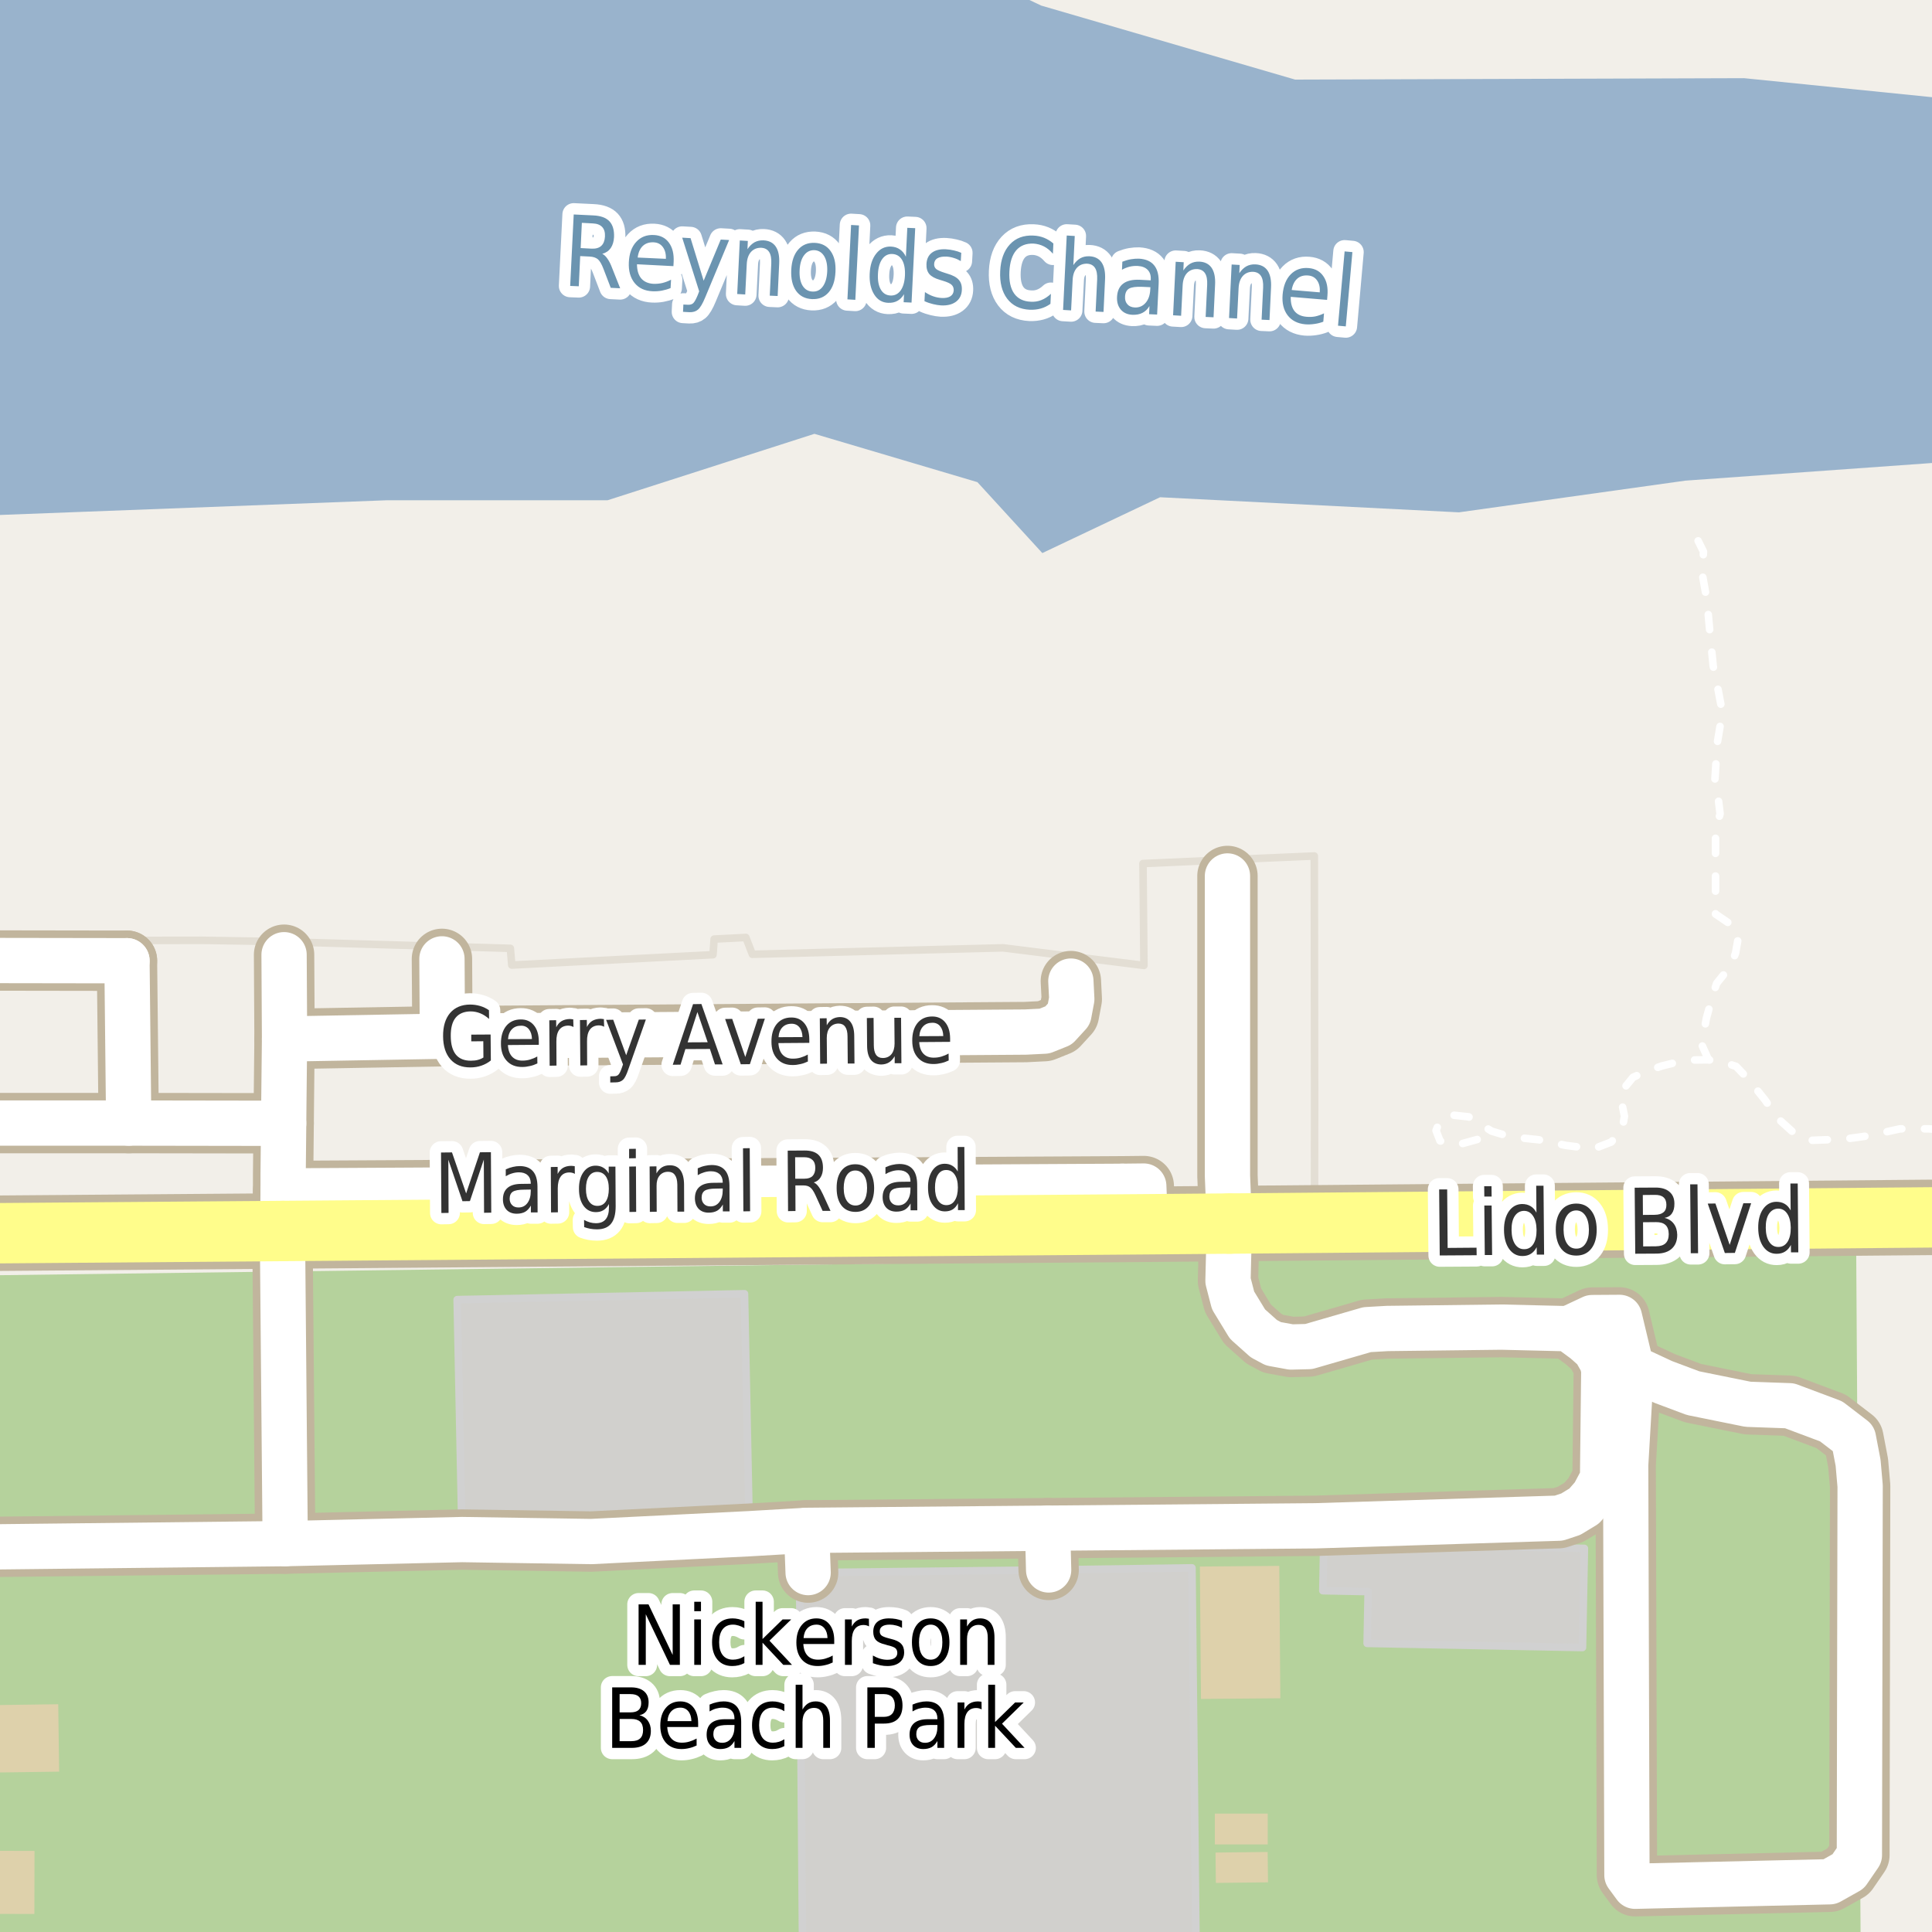 <?xml version="1.0" encoding="UTF-8"?>
<svg xmlns="http://www.w3.org/2000/svg" xmlns:xlink="http://www.w3.org/1999/xlink" width="256pt" height="256pt" viewBox="0 0 256 256" version="1.1">
<g id="surface2">
<rect x="0" y="0" width="256" height="256" style="fill:rgb(60%,70.196%,80%);fill-opacity:1;stroke:none;"/>
<path style=" stroke:none;fill-rule:evenodd;fill:rgb(94.902%,93.725%,91.373%);fill-opacity:1;" d="M 259 13.18 L 231.102 10.359 L 171.609 10.547 L 137.961 0.738 L 127.977 -4 L 259 -4 Z M 259 13.18 "/>
<path style=" stroke:none;fill-rule:evenodd;fill:rgb(94.902%,93.725%,91.373%);fill-opacity:1;" d="M -4 259 L -4 68.387 L 51.312 66.285 L 80.512 66.285 L 107.914 57.484 L 129.512 63.887 L 138.113 73.285 L 153.715 65.887 L 193.312 67.887 L 223.312 63.688 L 259 61.137 L 259 259 Z M -4 259 "/>
<path style=" stroke:none;fill-rule:evenodd;fill:rgb(70.98%,82.353%,61.176%);fill-opacity:1;" d="M -4 260 L 246.559 260 L 245.957 165.75 L -4 169.023 Z M -4 260 "/>
<path style=" stroke:none;fill-rule:evenodd;fill:rgb(94.902%,93.725%,91.373%);fill-opacity:1;" d="M -4 159.301 L -3.047 160.176 L 174.184 157.629 L 174.191 144.969 L 174.152 113.422 L 165.203 113.809 L 151.453 114.426 L 151.578 127.926 L 132.902 125.594 L 99.691 126.449 L 98.832 124.219 L 94.629 124.434 L 94.477 126.504 L 67.812 127.875 L 67.625 125.66 L 36.266 124.75 L 26.832 124.598 L 18.93 124.609 L 18.828 126.051 L -3.797 126.051 L -3.926 129.773 L -1.859 129.809 L -1.773 138.379 L -4 138.402 Z M -4 159.301 "/>
<path style="fill:none;stroke-width:1;stroke-linecap:round;stroke-linejoin:round;stroke:rgb(89.02%,87.059%,83.137%);stroke-opacity:1;stroke-miterlimit:10;" d="M -4 159.301 L -3.047 160.176 L 174.184 157.629 L 174.191 144.969 L 174.152 113.422 L 165.203 113.809 L 151.453 114.426 L 151.578 127.926 L 132.902 125.594 L 99.691 126.449 L 98.832 124.219 L 94.629 124.434 L 94.477 126.504 L 67.812 127.875 L 67.625 125.66 L 36.266 124.75 L 26.832 124.598 L 18.93 124.609 L 18.828 126.051 L -3.797 126.051 L -3.926 129.773 L -1.859 129.809 L -1.773 138.379 L -4 138.402 L -4 159.301 "/>
<path style=" stroke:none;fill-rule:evenodd;fill:rgb(81.961%,81.569%,80.392%);fill-opacity:1;" d="M 106.359 260 L 158.504 260 L 157.941 207.75 L 138.949 208.027 L 107.082 208.375 L 105.949 208.43 Z M 106.359 260 "/>
<path style="fill:none;stroke-width:1;stroke-linecap:round;stroke-linejoin:round;stroke:rgb(81.961%,81.961%,81.961%);stroke-opacity:1;stroke-miterlimit:10;" d="M 106.359 260 L 158.504 260 L 157.941 207.75 L 138.949 208.027 L 107.082 208.375 L 105.949 208.43 L 106.359 260 "/>
<path style=" stroke:none;fill-rule:evenodd;fill:rgb(81.961%,81.569%,80.392%);fill-opacity:1;" d="M 60.578 172.207 L 61.23 204 L 99.301 203.223 L 98.648 171.43 Z M 60.578 172.207 "/>
<path style="fill:none;stroke-width:1;stroke-linecap:round;stroke-linejoin:round;stroke:rgb(81.961%,81.961%,81.961%);stroke-opacity:1;stroke-miterlimit:10;" d="M 60.578 172.207 L 61.23 204 L 99.301 203.223 L 98.648 171.43 L 60.578 172.207 "/>
<path style=" stroke:none;fill-rule:evenodd;fill:rgb(81.961%,81.569%,80.392%);fill-opacity:1;" d="M 175.281 210.777 L 181.289 210.895 L 181.156 217.758 L 209.688 218.305 L 209.938 205.172 L 175.402 204.512 Z M 175.281 210.777 "/>
<path style="fill:none;stroke-width:1;stroke-linecap:round;stroke-linejoin:round;stroke:rgb(81.961%,81.961%,81.961%);stroke-opacity:1;stroke-miterlimit:10;" d="M 175.281 210.777 L 181.289 210.895 L 181.156 217.758 L 209.688 218.305 L 209.938 205.172 L 175.402 204.512 L 175.281 210.777 "/>
<path style=" stroke:none;fill-rule:evenodd;fill:rgb(87.059%,81.961%,67.059%);fill-opacity:1;" d="M 158.992 207.574 L 159.137 225.117 L 169.652 225.031 L 169.512 207.488 Z M 158.992 207.574 "/>
<path style=" stroke:none;fill-rule:evenodd;fill:rgb(87.059%,81.961%,67.059%);fill-opacity:1;" d="M -0.707 225.938 L -0.586 234.867 L 7.836 234.754 L 7.715 225.82 Z M -0.707 225.938 "/>
<path style=" stroke:none;fill-rule:evenodd;fill:rgb(87.059%,81.961%,67.059%);fill-opacity:1;" d="M -0.438 253.602 L 4.555 253.613 L 4.574 245.258 L -0.414 245.246 Z M -0.438 253.602 "/>
<path style=" stroke:none;fill-rule:evenodd;fill:rgb(87.059%,81.961%,67.059%);fill-opacity:1;" d="M 160.973 244.395 L 167.98 244.395 L 167.98 240.312 L 160.973 240.312 Z M 160.973 244.395 "/>
<path style=" stroke:none;fill-rule:evenodd;fill:rgb(87.059%,81.961%,67.059%);fill-opacity:1;" d="M 161.062 245.473 L 161.109 249.496 L 168.016 249.418 L 167.969 245.398 Z M 161.062 245.473 "/>
<path style="fill:none;stroke-width:6;stroke-linecap:round;stroke-linejoin:round;stroke:rgb(60%,70.196%,80%);stroke-opacity:1;stroke-miterlimit:10;" d="M -7 22.641 L 37.914 31.035 L 169.844 37.48 L 262 45.664 "/>
<path style="fill:none;stroke-width:1;stroke-linecap:round;stroke-linejoin:round;stroke:rgb(100%,100%,100%);stroke-opacity:1;stroke-dasharray:2,3;stroke-miterlimit:10;" d="M 226.387 140.43 L 225.492 138.422 L 226.102 134.93 L 227.008 131.668 L 227.465 130.301 L 229.363 127.949 L 229.973 126.281 L 230.348 124.156 L 229.664 122.715 L 227.316 121.117 L 227.316 109.965 L 227.922 107.84 L 227.617 105.336 L 227.238 103.285 L 227.539 98.504 L 228.227 94.406 L 227.695 91.598 L 227.008 88.258 L 226.633 84.465 L 226.176 79.531 L 225.57 76.117 L 225.719 73.086 L 224.656 70.957 "/>
<path style="fill:none;stroke-width:1;stroke-linecap:round;stroke-linejoin:round;stroke:rgb(100%,100%,100%);stroke-opacity:1;stroke-dasharray:2,3;stroke-miterlimit:10;" d="M 257 149.672 L 255.543 149.578 L 251.75 149.578 L 247.652 150.488 L 244.387 150.941 L 240.141 151.094 L 238.016 150.41 L 235.586 148.211 L 233.84 145.707 L 231.641 142.977 L 230.047 141.305 L 228.227 140.699 L 226.387 140.43 L 223.367 140.469 L 220.258 141.23 L 218.281 141.91 L 216.387 142.746 L 215.02 144.414 L 214.867 146.012 L 215.25 147.906 L 214.945 149.652 L 213.5 151.324 L 211.148 152.234 L 207.508 151.777 L 203.863 151.02 L 200.148 150.637 L 198.602 150.172 L 197.641 149.879 L 194.605 147.984 L 192.48 147.758 L 190.812 148.438 L 190.281 149.805 L 190.812 151.168 L 192.18 151.625 L 193.695 151.551 L 196.73 150.715 L 198.602 150.172 "/>
<path style="fill:none;stroke-width:8;stroke-linecap:round;stroke-linejoin:round;stroke:rgb(75.686%,70.98%,61.569%);stroke-opacity:1;stroke-miterlimit:10;" d="M 138.809 202.492 L 138.949 208.027 "/>
<path style="fill:none;stroke-width:8;stroke-linecap:round;stroke-linejoin:round;stroke:rgb(75.686%,70.98%,61.569%);stroke-opacity:1;stroke-miterlimit:10;" d="M 106.871 202.781 L 107.082 208.375 "/>
<path style="fill:none;stroke-width:8;stroke-linecap:round;stroke-linejoin:round;stroke:rgb(75.686%,70.98%,61.569%);stroke-opacity:1;stroke-miterlimit:10;" d="M 37.793 204.539 L 37.422 163.113 "/>
<path style="fill:none;stroke-width:8;stroke-linecap:round;stroke-linejoin:round;stroke:rgb(75.686%,70.98%,61.569%);stroke-opacity:1;stroke-miterlimit:10;" d="M 207.828 176.062 L 210.977 174.586 L 214.594 174.562 L 216.168 181.152 L 220.398 183.121 L 224.336 184.598 L 231.617 186.074 L 237.125 186.27 L 242.637 188.336 L 245.59 190.602 L 246.207 193.824 L 246.477 196.898 L 246.379 245.805 L 244.898 247.965 L 242.441 249.344 L 216.66 249.938 L 215.578 248.461 L 215.41 194.109 L 216.168 181.152 "/>
<path style="fill:none;stroke-width:8;stroke-linecap:round;stroke-linejoin:round;stroke:rgb(75.686%,70.98%,61.569%);stroke-opacity:1;stroke-miterlimit:10;" d="M -2.191 204.984 L 37.793 204.539 L 61.23 204 L 78.34 204.262 L 99.301 203.223 L 106.871 202.781 L 138.809 202.492 L 174.32 202.176 L 206.547 201.164 L 208.129 200.641 L 209.902 199.566 L 211.16 198.125 L 212.348 195.883 L 212.512 181.461 L 212.254 180.449 L 211.348 178.855 L 209.996 177.656 L 207.828 176.062 L 198.949 175.848 L 183.828 176.031 L 181.148 176.184 L 173.41 178.426 L 171.082 178.484 L 168.727 178.055 L 167.469 177.383 L 165.301 175.449 L 163.391 172.316 L 162.715 169.711 L 162.902 162.129 "/>
<path style="fill:none;stroke-width:8;stroke-linecap:round;stroke-linejoin:round;stroke:rgb(75.686%,70.98%,61.569%);stroke-opacity:1;stroke-miterlimit:10;" d="M 151.762 162.223 L 151.555 157.16 L 148.688 157.191 "/>
<path style="fill:none;stroke-width:8;stroke-linecap:round;stroke-linejoin:round;stroke:rgb(75.686%,70.98%,61.569%);stroke-opacity:1;stroke-miterlimit:10;" d="M 58.625 137.305 L 58.559 127.055 "/>
<path style="fill:none;stroke-width:8;stroke-linecap:round;stroke-linejoin:round;stroke:rgb(75.686%,70.98%,61.569%);stroke-opacity:1;stroke-miterlimit:10;" d="M -3.191 127.27 L 16.824 127.301 "/>
<path style="fill:none;stroke-width:8;stroke-linecap:round;stroke-linejoin:round;stroke:rgb(75.686%,70.98%,61.569%);stroke-opacity:1;stroke-miterlimit:10;" d="M 16.824 127.301 L 17.055 148.812 "/>
<path style="fill:none;stroke-width:8;stroke-linecap:round;stroke-linejoin:round;stroke:rgb(75.686%,70.98%,61.569%);stroke-opacity:1;stroke-miterlimit:10;" d="M 37.422 163.113 L 37.492 159.98 L 37.516 157.805 L 37.516 155.594 L 37.586 148.844 L 37.609 146.359 L 37.703 137.672 L 37.641 126.504 "/>
<path style="fill:none;stroke-width:8;stroke-linecap:round;stroke-linejoin:round;stroke:rgb(75.686%,70.98%,61.569%);stroke-opacity:1;stroke-miterlimit:10;" d="M -5.859 149.004 L -1.863 148.812 L 17.055 148.812 L 37.586 148.844 "/>
<path style="fill:none;stroke-width:8;stroke-linecap:round;stroke-linejoin:round;stroke:rgb(75.686%,70.98%,61.569%);stroke-opacity:1;stroke-miterlimit:10;" d="M 162.645 116.07 L 162.645 155.809 L 162.902 162.129 "/>
<path style="fill:none;stroke-width:8;stroke-linecap:round;stroke-linejoin:round;stroke:rgb(75.686%,70.98%,61.569%);stroke-opacity:1;stroke-miterlimit:10;" d="M 37.703 137.672 L 58.625 137.305 L 135.871 136.754 L 138.395 136.629 L 140.266 135.879 L 141.641 134.379 L 142.016 132.379 L 141.895 130 "/>
<path style="fill:none;stroke-width:8;stroke-linecap:round;stroke-linejoin:round;stroke:rgb(75.686%,70.98%,61.569%);stroke-opacity:1;stroke-miterlimit:10;" d="M 37.516 157.805 L 148.688 157.191 "/>
<path style="fill:none;stroke-width:10;stroke-linecap:round;stroke-linejoin:round;stroke:rgb(75.686%,70.98%,61.569%);stroke-opacity:1;stroke-miterlimit:10;" d="M 162.902 162.129 L 151.762 162.223 L 37.422 163.113 "/>
<path style="fill:none;stroke-width:10;stroke-linecap:round;stroke-linejoin:round;stroke:rgb(75.686%,70.98%,61.569%);stroke-opacity:1;stroke-miterlimit:10;" d="M 37.422 163.113 L -1.562 163.418 L -11 163.938 "/>
<path style="fill:none;stroke-width:10;stroke-linecap:round;stroke-linejoin:round;stroke:rgb(75.686%,70.98%,61.569%);stroke-opacity:1;stroke-miterlimit:10;" d="M 266 161.219 L 162.902 162.129 "/>
<path style="fill:none;stroke-width:6;stroke-linecap:round;stroke-linejoin:round;stroke:rgb(100%,100%,100%);stroke-opacity:1;stroke-miterlimit:10;" d="M 138.809 202.492 L 138.949 208.027 "/>
<path style="fill:none;stroke-width:6;stroke-linecap:round;stroke-linejoin:round;stroke:rgb(100%,100%,100%);stroke-opacity:1;stroke-miterlimit:10;" d="M 106.871 202.781 L 107.082 208.375 "/>
<path style="fill:none;stroke-width:6;stroke-linecap:round;stroke-linejoin:round;stroke:rgb(100%,100%,100%);stroke-opacity:1;stroke-miterlimit:10;" d="M 37.793 204.539 L 37.422 163.113 "/>
<path style="fill:none;stroke-width:6;stroke-linecap:round;stroke-linejoin:round;stroke:rgb(100%,100%,100%);stroke-opacity:1;stroke-miterlimit:10;" d="M 207.828 176.062 L 210.977 174.586 L 214.594 174.562 L 216.168 181.152 L 220.398 183.121 L 224.336 184.598 L 231.617 186.074 L 237.125 186.27 L 242.637 188.336 L 245.59 190.602 L 246.207 193.824 L 246.477 196.898 L 246.379 245.805 L 244.898 247.965 L 242.441 249.344 L 216.66 249.938 L 215.578 248.461 L 215.41 194.109 L 216.168 181.152 "/>
<path style="fill:none;stroke-width:6;stroke-linecap:round;stroke-linejoin:round;stroke:rgb(100%,100%,100%);stroke-opacity:1;stroke-miterlimit:10;" d="M -2.191 204.984 L 37.793 204.539 L 61.23 204 L 78.34 204.262 L 99.301 203.223 L 106.871 202.781 L 138.809 202.492 L 174.32 202.176 L 206.547 201.164 L 208.129 200.641 L 209.902 199.566 L 211.16 198.125 L 212.348 195.883 L 212.512 181.461 L 212.254 180.449 L 211.348 178.855 L 209.996 177.656 L 207.828 176.062 L 198.949 175.848 L 183.828 176.031 L 181.148 176.184 L 173.41 178.426 L 171.082 178.484 L 168.727 178.055 L 167.469 177.383 L 165.301 175.449 L 163.391 172.316 L 162.715 169.711 L 162.902 162.129 "/>
<path style="fill:none;stroke-width:6;stroke-linecap:round;stroke-linejoin:round;stroke:rgb(100%,100%,100%);stroke-opacity:1;stroke-miterlimit:10;" d="M 151.762 162.223 L 151.555 157.16 L 148.688 157.191 "/>
<path style="fill:none;stroke-width:6;stroke-linecap:round;stroke-linejoin:round;stroke:rgb(100%,100%,100%);stroke-opacity:1;stroke-miterlimit:10;" d="M 58.625 137.305 L 58.559 127.055 "/>
<path style="fill:none;stroke-width:6;stroke-linecap:round;stroke-linejoin:round;stroke:rgb(100%,100%,100%);stroke-opacity:1;stroke-miterlimit:10;" d="M -3.191 127.27 L 16.824 127.301 "/>
<path style="fill:none;stroke-width:6;stroke-linecap:round;stroke-linejoin:round;stroke:rgb(100%,100%,100%);stroke-opacity:1;stroke-miterlimit:10;" d="M 16.824 127.301 L 17.055 148.812 "/>
<path style="fill:none;stroke-width:6;stroke-linecap:round;stroke-linejoin:round;stroke:rgb(100%,100%,100%);stroke-opacity:1;stroke-miterlimit:10;" d="M 37.422 163.113 L 37.492 159.98 L 37.516 157.805 L 37.516 155.594 L 37.586 148.844 L 37.609 146.359 L 37.703 137.672 L 37.641 126.504 "/>
<path style="fill:none;stroke-width:6;stroke-linecap:round;stroke-linejoin:round;stroke:rgb(100%,100%,100%);stroke-opacity:1;stroke-miterlimit:10;" d="M -5.859 149.004 L -1.863 148.812 L 17.055 148.812 L 37.586 148.844 "/>
<path style="fill:none;stroke-width:6;stroke-linecap:round;stroke-linejoin:round;stroke:rgb(100%,100%,100%);stroke-opacity:1;stroke-miterlimit:10;" d="M 162.645 116.07 L 162.645 155.809 L 162.902 162.129 "/>
<path style="fill:none;stroke-width:6;stroke-linecap:round;stroke-linejoin:round;stroke:rgb(100%,100%,100%);stroke-opacity:1;stroke-miterlimit:10;" d="M 37.703 137.672 L 58.625 137.305 L 135.871 136.754 L 138.395 136.629 L 140.266 135.879 L 141.641 134.379 L 142.016 132.379 L 141.895 130 "/>
<path style="fill:none;stroke-width:6;stroke-linecap:round;stroke-linejoin:round;stroke:rgb(100%,100%,100%);stroke-opacity:1;stroke-miterlimit:10;" d="M 37.516 157.805 L 148.688 157.191 "/>
<path style="fill:none;stroke-width:8;stroke-linecap:round;stroke-linejoin:round;stroke:rgb(100%,99.216%,54.51%);stroke-opacity:1;stroke-miterlimit:10;" d="M 162.902 162.129 L 151.762 162.223 L 37.422 163.113 "/>
<path style="fill:none;stroke-width:8;stroke-linecap:round;stroke-linejoin:round;stroke:rgb(100%,99.216%,54.51%);stroke-opacity:1;stroke-miterlimit:10;" d="M 37.422 163.113 L -1.562 163.418 L -11 163.938 "/>
<path style="fill:none;stroke-width:8;stroke-linecap:round;stroke-linejoin:round;stroke:rgb(100%,99.216%,54.51%);stroke-opacity:1;stroke-miterlimit:10;" d="M 266 161.219 L 162.902 162.129 "/>
<path style="fill:none;stroke-width:3;stroke-linecap:round;stroke-linejoin:round;stroke:rgb(100%,100%,100%);stroke-opacity:1;stroke-miterlimit:10;" d="M 84.617 212.586 L 85.93 212.586 L 89.133 219.289 L 89.133 212.586 L 90.086 212.586 L 90.086 220.602 L 88.773 220.602 L 85.57 213.898 L 85.57 220.602 L 84.617 220.602 Z M 91.992 214.586 L 92.883 214.586 L 92.883 220.602 L 91.992 220.602 Z M 91.992 212.242 L 92.883 212.242 L 92.883 213.492 L 91.992 213.492 Z M 98.633 214.82 L 98.633 215.742 C 98.383 215.586 98.133 215.473 97.883 215.398 C 97.633 215.316 97.375 215.273 97.117 215.273 C 96.531 215.273 96.078 215.477 95.758 215.883 C 95.445 216.289 95.289 216.863 95.289 217.602 C 95.289 218.332 95.445 218.898 95.758 219.305 C 96.078 219.711 96.531 219.914 97.117 219.914 C 97.375 219.914 97.633 219.879 97.883 219.805 C 98.133 219.734 98.383 219.617 98.633 219.461 L 98.633 220.367 C 98.383 220.504 98.121 220.602 97.852 220.664 C 97.59 220.727 97.312 220.758 97.023 220.758 C 96.199 220.758 95.547 220.477 95.07 219.914 C 94.59 219.344 94.352 218.57 94.352 217.602 C 94.352 216.625 94.59 215.852 95.07 215.289 C 95.559 214.727 96.227 214.445 97.07 214.445 C 97.34 214.445 97.605 214.477 97.867 214.539 C 98.137 214.602 98.391 214.695 98.633 214.82 Z M 100.133 212.242 L 101.039 212.242 L 101.039 217.18 L 103.695 214.586 L 104.836 214.586 L 101.961 217.398 L 104.945 220.602 L 103.789 220.602 L 101.039 217.664 L 101.039 220.602 L 100.133 220.602 Z M 110.539 217.352 L 110.539 217.836 L 106.445 217.836 C 106.484 218.516 106.672 219.031 107.008 219.383 C 107.34 219.738 107.797 219.914 108.383 219.914 C 108.727 219.914 109.055 219.867 109.367 219.773 C 109.688 219.68 110.012 219.547 110.336 219.367 L 110.336 220.289 C 110.012 220.445 109.684 220.562 109.352 220.633 C 109.016 220.715 108.68 220.758 108.336 220.758 C 107.469 220.758 106.781 220.484 106.273 219.93 C 105.773 219.367 105.523 218.609 105.523 217.648 C 105.523 216.672 105.762 215.895 106.242 215.32 C 106.719 214.738 107.367 214.445 108.18 214.445 C 108.906 214.445 109.48 214.707 109.898 215.227 C 110.324 215.75 110.539 216.457 110.539 217.352 Z M 109.648 217.055 C 109.637 216.516 109.5 216.082 109.242 215.758 C 108.98 215.438 108.633 215.273 108.195 215.273 C 107.695 215.273 107.293 215.43 106.992 215.742 C 106.688 216.055 106.516 216.492 106.477 217.055 Z M 115.148 215.508 C 115.043 215.445 114.93 215.398 114.805 215.367 C 114.688 215.336 114.562 215.32 114.43 215.32 C 113.918 215.32 113.527 215.504 113.258 215.867 C 112.996 216.234 112.867 216.754 112.867 217.43 L 112.867 220.602 L 111.961 220.602 L 111.961 214.586 L 112.867 214.586 L 112.867 215.523 C 113.055 215.16 113.293 214.891 113.586 214.711 C 113.887 214.535 114.25 214.445 114.68 214.445 C 114.742 214.445 114.809 214.453 114.883 214.461 C 114.965 214.461 115.047 214.473 115.133 214.492 Z M 119.523 214.758 L 119.523 215.695 C 119.262 215.551 118.996 215.445 118.727 215.383 C 118.465 215.312 118.188 215.273 117.898 215.273 C 117.449 215.273 117.117 215.352 116.898 215.508 C 116.68 215.656 116.57 215.875 116.57 216.164 C 116.57 216.395 116.648 216.578 116.805 216.711 C 116.961 216.836 117.277 216.961 117.758 217.086 L 118.055 217.164 C 118.688 217.312 119.137 217.523 119.398 217.805 C 119.668 218.078 119.805 218.457 119.805 218.945 C 119.805 219.5 119.605 219.941 119.211 220.273 C 118.812 220.598 118.266 220.758 117.57 220.758 C 117.277 220.758 116.977 220.727 116.664 220.664 C 116.352 220.602 116.016 220.508 115.664 220.383 L 115.664 219.367 C 115.996 219.555 116.32 219.695 116.633 219.789 C 116.953 219.883 117.273 219.93 117.586 219.93 C 118 219.93 118.324 219.852 118.555 219.695 C 118.781 219.531 118.898 219.305 118.898 219.023 C 118.898 218.754 118.812 218.547 118.648 218.398 C 118.48 218.254 118.121 218.117 117.57 217.992 L 117.273 217.898 C 116.719 217.773 116.32 217.582 116.07 217.32 C 115.828 217.051 115.711 216.68 115.711 216.211 C 115.711 215.648 115.887 215.219 116.242 214.914 C 116.605 214.602 117.121 214.445 117.789 214.445 C 118.109 214.445 118.418 214.473 118.711 214.523 C 119 214.578 119.273 214.656 119.523 214.758 Z M 123.32 215.273 C 122.84 215.273 122.461 215.484 122.18 215.898 C 121.906 216.316 121.773 216.883 121.773 217.602 C 121.773 218.32 121.906 218.891 122.18 219.305 C 122.461 219.711 122.84 219.914 123.32 219.914 C 123.797 219.914 124.172 219.711 124.445 219.305 C 124.727 218.891 124.867 218.32 124.867 217.602 C 124.867 216.883 124.727 216.316 124.445 215.898 C 124.172 215.484 123.797 215.273 123.32 215.273 Z M 123.32 214.445 C 124.09 214.445 124.695 214.727 125.133 215.289 C 125.578 215.844 125.805 216.613 125.805 217.602 C 125.805 218.582 125.578 219.352 125.133 219.914 C 124.695 220.477 124.09 220.758 123.32 220.758 C 122.539 220.758 121.93 220.477 121.492 219.914 C 121.055 219.352 120.836 218.582 120.836 217.602 C 120.836 216.613 121.055 215.844 121.492 215.289 C 121.93 214.727 122.539 214.445 123.32 214.445 Z M 131.773 216.977 L 131.773 220.602 L 130.883 220.602 L 130.883 217.008 C 130.883 216.438 130.777 216.008 130.57 215.727 C 130.371 215.445 130.074 215.305 129.68 215.305 C 129.199 215.305 128.82 215.477 128.539 215.82 C 128.266 216.156 128.133 216.613 128.133 217.195 L 128.133 220.602 L 127.227 220.602 L 127.227 214.586 L 128.133 214.586 L 128.133 215.523 C 128.34 215.16 128.586 214.891 128.867 214.711 C 129.156 214.535 129.496 214.445 129.883 214.445 C 130.496 214.445 130.965 214.66 131.289 215.086 C 131.609 215.516 131.773 216.145 131.773 216.977 Z M 82.102 227.773 L 82.102 230.711 L 83.664 230.711 C 84.184 230.711 84.57 230.594 84.82 230.352 C 85.078 230.113 85.211 229.742 85.211 229.242 C 85.211 228.742 85.078 228.375 84.82 228.133 C 84.57 227.895 84.184 227.773 83.664 227.773 Z M 82.102 224.477 L 82.102 226.898 L 83.539 226.898 C 84.016 226.898 84.371 226.801 84.602 226.602 C 84.84 226.395 84.961 226.086 84.961 225.68 C 84.961 225.273 84.84 224.973 84.602 224.773 C 84.371 224.578 84.016 224.477 83.539 224.477 Z M 81.117 223.586 L 83.617 223.586 C 84.355 223.586 84.93 223.758 85.336 224.102 C 85.742 224.445 85.945 224.938 85.945 225.57 C 85.945 226.062 85.84 226.453 85.633 226.742 C 85.422 227.023 85.121 227.203 84.727 227.273 C 85.203 227.391 85.574 227.629 85.836 227.992 C 86.105 228.359 86.242 228.812 86.242 229.352 C 86.242 230.07 86.023 230.629 85.586 231.023 C 85.148 231.41 84.523 231.602 83.711 231.602 L 81.117 231.602 Z M 92.508 228.352 L 92.508 228.836 L 88.414 228.836 C 88.453 229.516 88.641 230.031 88.977 230.383 C 89.309 230.738 89.766 230.914 90.352 230.914 C 90.695 230.914 91.023 230.867 91.336 230.773 C 91.656 230.68 91.98 230.547 92.305 230.367 L 92.305 231.289 C 91.98 231.445 91.652 231.562 91.32 231.633 C 90.984 231.715 90.648 231.758 90.305 231.758 C 89.438 231.758 88.75 231.484 88.242 230.93 C 87.742 230.367 87.492 229.609 87.492 228.648 C 87.492 227.672 87.73 226.895 88.211 226.32 C 88.688 225.738 89.336 225.445 90.148 225.445 C 90.875 225.445 91.449 225.707 91.867 226.227 C 92.293 226.75 92.508 227.457 92.508 228.352 Z M 91.617 228.055 C 91.605 227.516 91.469 227.082 91.211 226.758 C 90.949 226.438 90.602 226.273 90.164 226.273 C 89.664 226.273 89.262 226.43 88.961 226.742 C 88.656 227.055 88.484 227.492 88.445 228.055 Z M 96.43 228.57 C 95.711 228.57 95.211 228.664 94.93 228.852 C 94.656 229.039 94.523 229.352 94.523 229.789 C 94.523 230.133 94.625 230.41 94.836 230.617 C 95.043 230.828 95.324 230.93 95.68 230.93 C 96.18 230.93 96.574 230.738 96.867 230.352 C 97.168 229.957 97.32 229.441 97.32 228.805 L 97.32 228.57 Z M 98.211 228.164 L 98.211 231.602 L 97.32 231.602 L 97.32 230.695 C 97.109 231.062 96.855 231.332 96.555 231.508 C 96.25 231.672 95.883 231.758 95.445 231.758 C 94.891 231.758 94.449 231.586 94.117 231.242 C 93.793 230.898 93.633 230.438 93.633 229.852 C 93.633 229.176 93.836 228.664 94.242 228.32 C 94.648 227.977 95.258 227.805 96.07 227.805 L 97.32 227.805 L 97.32 227.711 C 97.32 227.254 97.184 226.898 96.914 226.648 C 96.641 226.398 96.262 226.273 95.773 226.273 C 95.469 226.273 95.168 226.316 94.867 226.398 C 94.574 226.484 94.293 226.609 94.023 226.773 L 94.023 225.867 C 94.355 225.723 94.672 225.617 94.977 225.555 C 95.277 225.484 95.574 225.445 95.867 225.445 C 96.648 225.445 97.23 225.672 97.617 226.117 C 98.012 226.566 98.211 227.25 98.211 228.164 Z M 103.93 225.82 L 103.93 226.742 C 103.68 226.586 103.43 226.473 103.18 226.398 C 102.93 226.316 102.672 226.273 102.414 226.273 C 101.828 226.273 101.375 226.477 101.055 226.883 C 100.742 227.289 100.586 227.863 100.586 228.602 C 100.586 229.332 100.742 229.898 101.055 230.305 C 101.375 230.711 101.828 230.914 102.414 230.914 C 102.672 230.914 102.93 230.879 103.18 230.805 C 103.43 230.734 103.68 230.617 103.93 230.461 L 103.93 231.367 C 103.68 231.504 103.418 231.602 103.148 231.664 C 102.887 231.727 102.609 231.758 102.32 231.758 C 101.496 231.758 100.844 231.477 100.367 230.914 C 99.887 230.344 99.648 229.57 99.648 228.602 C 99.648 227.625 99.887 226.852 100.367 226.289 C 100.855 225.727 101.523 225.445 102.367 225.445 C 102.637 225.445 102.902 225.477 103.164 225.539 C 103.434 225.602 103.688 225.695 103.93 225.82 Z M 109.977 227.977 L 109.977 231.602 L 109.086 231.602 L 109.086 228.008 C 109.086 227.438 108.98 227.008 108.773 226.727 C 108.574 226.445 108.277 226.305 107.883 226.305 C 107.402 226.305 107.023 226.477 106.742 226.82 C 106.469 227.156 106.336 227.613 106.336 228.195 L 106.336 231.602 L 105.43 231.602 L 105.43 223.242 L 106.336 223.242 L 106.336 226.523 C 106.543 226.16 106.789 225.891 107.07 225.711 C 107.359 225.535 107.699 225.445 108.086 225.445 C 108.699 225.445 109.168 225.66 109.492 226.086 C 109.812 226.516 109.977 227.145 109.977 227.977 Z M 115.914 224.477 L 115.914 227.492 L 117.133 227.492 C 117.59 227.492 117.945 227.363 118.195 227.102 C 118.445 226.832 118.57 226.457 118.57 225.977 C 118.57 225.5 118.445 225.129 118.195 224.867 C 117.945 224.609 117.59 224.477 117.133 224.477 Z M 114.93 223.586 L 117.133 223.586 C 117.945 223.586 118.555 223.789 118.961 224.195 C 119.375 224.602 119.586 225.195 119.586 225.977 C 119.586 226.77 119.375 227.367 118.961 227.773 C 118.555 228.18 117.945 228.383 117.133 228.383 L 115.914 228.383 L 115.914 231.602 L 114.93 231.602 Z M 123.32 228.57 C 122.602 228.57 122.102 228.664 121.82 228.852 C 121.547 229.039 121.414 229.352 121.414 229.789 C 121.414 230.133 121.516 230.41 121.727 230.617 C 121.934 230.828 122.215 230.93 122.57 230.93 C 123.07 230.93 123.465 230.738 123.758 230.352 C 124.059 229.957 124.211 229.441 124.211 228.805 L 124.211 228.57 Z M 125.102 228.164 L 125.102 231.602 L 124.211 231.602 L 124.211 230.695 C 124 231.062 123.746 231.332 123.445 231.508 C 123.141 231.672 122.773 231.758 122.336 231.758 C 121.781 231.758 121.34 231.586 121.008 231.242 C 120.684 230.898 120.523 230.438 120.523 229.852 C 120.523 229.176 120.727 228.664 121.133 228.32 C 121.539 227.977 122.148 227.805 122.961 227.805 L 124.211 227.805 L 124.211 227.711 C 124.211 227.254 124.074 226.898 123.805 226.648 C 123.531 226.398 123.152 226.273 122.664 226.273 C 122.359 226.273 122.059 226.316 121.758 226.398 C 121.465 226.484 121.184 226.609 120.914 226.773 L 120.914 225.867 C 121.246 225.723 121.562 225.617 121.867 225.555 C 122.168 225.484 122.465 225.445 122.758 225.445 C 123.539 225.445 124.121 225.672 124.508 226.117 C 124.902 226.566 125.102 227.25 125.102 228.164 Z M 130.07 226.508 C 129.965 226.445 129.852 226.398 129.727 226.367 C 129.609 226.336 129.484 226.32 129.352 226.32 C 128.84 226.32 128.449 226.504 128.18 226.867 C 127.918 227.234 127.789 227.754 127.789 228.43 L 127.789 231.602 L 126.883 231.602 L 126.883 225.586 L 127.789 225.586 L 127.789 226.523 C 127.977 226.16 128.215 225.891 128.508 225.711 C 128.809 225.535 129.172 225.445 129.602 225.445 C 129.664 225.445 129.73 225.453 129.805 225.461 C 129.887 225.461 129.969 225.473 130.055 225.492 Z M 130.945 223.242 L 131.852 223.242 L 131.852 228.18 L 134.508 225.586 L 135.648 225.586 L 132.773 228.398 L 135.758 231.602 L 134.602 231.602 L 131.852 228.664 L 131.852 231.602 L 130.945 231.602 Z M 130.945 223.242 "/>
<path style=" stroke:none;fill-rule:evenodd;fill:rgb(0%,0%,0%);fill-opacity:1;" d="M 84.617 212.586 L 85.93 212.586 L 89.133 219.289 L 89.133 212.586 L 90.086 212.586 L 90.086 220.602 L 88.773 220.602 L 85.57 213.898 L 85.57 220.602 L 84.617 220.602 Z M 91.992 214.586 L 92.883 214.586 L 92.883 220.602 L 91.992 220.602 Z M 91.992 212.242 L 92.883 212.242 L 92.883 213.492 L 91.992 213.492 Z M 98.633 214.82 L 98.633 215.742 C 98.383 215.586 98.133 215.473 97.883 215.398 C 97.633 215.316 97.375 215.273 97.117 215.273 C 96.531 215.273 96.078 215.477 95.758 215.883 C 95.445 216.289 95.289 216.863 95.289 217.602 C 95.289 218.332 95.445 218.898 95.758 219.305 C 96.078 219.711 96.531 219.914 97.117 219.914 C 97.375 219.914 97.633 219.879 97.883 219.805 C 98.133 219.734 98.383 219.617 98.633 219.461 L 98.633 220.367 C 98.383 220.504 98.121 220.602 97.852 220.664 C 97.59 220.727 97.312 220.758 97.023 220.758 C 96.199 220.758 95.547 220.477 95.07 219.914 C 94.59 219.344 94.352 218.57 94.352 217.602 C 94.352 216.625 94.59 215.852 95.07 215.289 C 95.559 214.727 96.227 214.445 97.07 214.445 C 97.34 214.445 97.605 214.477 97.867 214.539 C 98.137 214.602 98.391 214.695 98.633 214.82 Z M 100.133 212.242 L 101.039 212.242 L 101.039 217.18 L 103.695 214.586 L 104.836 214.586 L 101.961 217.398 L 104.945 220.602 L 103.789 220.602 L 101.039 217.664 L 101.039 220.602 L 100.133 220.602 Z M 110.539 217.352 L 110.539 217.836 L 106.445 217.836 C 106.484 218.516 106.672 219.031 107.008 219.383 C 107.34 219.738 107.797 219.914 108.383 219.914 C 108.727 219.914 109.055 219.867 109.367 219.773 C 109.688 219.68 110.012 219.547 110.336 219.367 L 110.336 220.289 C 110.012 220.445 109.684 220.562 109.352 220.633 C 109.016 220.715 108.68 220.758 108.336 220.758 C 107.469 220.758 106.781 220.484 106.273 219.93 C 105.773 219.367 105.523 218.609 105.523 217.648 C 105.523 216.672 105.762 215.895 106.242 215.32 C 106.719 214.738 107.367 214.445 108.18 214.445 C 108.906 214.445 109.48 214.707 109.898 215.227 C 110.324 215.75 110.539 216.457 110.539 217.352 Z M 109.648 217.055 C 109.637 216.516 109.5 216.082 109.242 215.758 C 108.98 215.438 108.633 215.273 108.195 215.273 C 107.695 215.273 107.293 215.43 106.992 215.742 C 106.688 216.055 106.516 216.492 106.477 217.055 Z M 115.148 215.508 C 115.043 215.445 114.93 215.398 114.805 215.367 C 114.688 215.336 114.562 215.32 114.43 215.32 C 113.918 215.32 113.527 215.504 113.258 215.867 C 112.996 216.234 112.867 216.754 112.867 217.43 L 112.867 220.602 L 111.961 220.602 L 111.961 214.586 L 112.867 214.586 L 112.867 215.523 C 113.055 215.16 113.293 214.891 113.586 214.711 C 113.887 214.535 114.25 214.445 114.68 214.445 C 114.742 214.445 114.809 214.453 114.883 214.461 C 114.965 214.461 115.047 214.473 115.133 214.492 Z M 119.523 214.758 L 119.523 215.695 C 119.262 215.551 118.996 215.445 118.727 215.383 C 118.465 215.312 118.188 215.273 117.898 215.273 C 117.449 215.273 117.117 215.352 116.898 215.508 C 116.68 215.656 116.57 215.875 116.57 216.164 C 116.57 216.395 116.648 216.578 116.805 216.711 C 116.961 216.836 117.277 216.961 117.758 217.086 L 118.055 217.164 C 118.688 217.312 119.137 217.523 119.398 217.805 C 119.668 218.078 119.805 218.457 119.805 218.945 C 119.805 219.5 119.605 219.941 119.211 220.273 C 118.812 220.598 118.266 220.758 117.57 220.758 C 117.277 220.758 116.977 220.727 116.664 220.664 C 116.352 220.602 116.016 220.508 115.664 220.383 L 115.664 219.367 C 115.996 219.555 116.32 219.695 116.633 219.789 C 116.953 219.883 117.273 219.93 117.586 219.93 C 118 219.93 118.324 219.852 118.555 219.695 C 118.781 219.531 118.898 219.305 118.898 219.023 C 118.898 218.754 118.812 218.547 118.648 218.398 C 118.48 218.254 118.121 218.117 117.57 217.992 L 117.273 217.898 C 116.719 217.773 116.32 217.582 116.07 217.32 C 115.828 217.051 115.711 216.68 115.711 216.211 C 115.711 215.648 115.887 215.219 116.242 214.914 C 116.605 214.602 117.121 214.445 117.789 214.445 C 118.109 214.445 118.418 214.473 118.711 214.523 C 119 214.578 119.273 214.656 119.523 214.758 Z M 123.32 215.273 C 122.84 215.273 122.461 215.484 122.18 215.898 C 121.906 216.316 121.773 216.883 121.773 217.602 C 121.773 218.32 121.906 218.891 122.18 219.305 C 122.461 219.711 122.84 219.914 123.32 219.914 C 123.797 219.914 124.172 219.711 124.445 219.305 C 124.727 218.891 124.867 218.32 124.867 217.602 C 124.867 216.883 124.727 216.316 124.445 215.898 C 124.172 215.484 123.797 215.273 123.32 215.273 Z M 123.32 214.445 C 124.09 214.445 124.695 214.727 125.133 215.289 C 125.578 215.844 125.805 216.613 125.805 217.602 C 125.805 218.582 125.578 219.352 125.133 219.914 C 124.695 220.477 124.09 220.758 123.32 220.758 C 122.539 220.758 121.93 220.477 121.492 219.914 C 121.055 219.352 120.836 218.582 120.836 217.602 C 120.836 216.613 121.055 215.844 121.492 215.289 C 121.93 214.727 122.539 214.445 123.32 214.445 Z M 131.773 216.977 L 131.773 220.602 L 130.883 220.602 L 130.883 217.008 C 130.883 216.438 130.777 216.008 130.57 215.727 C 130.371 215.445 130.074 215.305 129.68 215.305 C 129.199 215.305 128.82 215.477 128.539 215.82 C 128.266 216.156 128.133 216.613 128.133 217.195 L 128.133 220.602 L 127.227 220.602 L 127.227 214.586 L 128.133 214.586 L 128.133 215.523 C 128.34 215.16 128.586 214.891 128.867 214.711 C 129.156 214.535 129.496 214.445 129.883 214.445 C 130.496 214.445 130.965 214.66 131.289 215.086 C 131.609 215.516 131.773 216.145 131.773 216.977 Z M 82.102 227.773 L 82.102 230.711 L 83.664 230.711 C 84.184 230.711 84.57 230.594 84.82 230.352 C 85.078 230.113 85.211 229.742 85.211 229.242 C 85.211 228.742 85.078 228.375 84.82 228.133 C 84.57 227.895 84.184 227.773 83.664 227.773 Z M 82.102 224.477 L 82.102 226.898 L 83.539 226.898 C 84.016 226.898 84.371 226.801 84.602 226.602 C 84.84 226.395 84.961 226.086 84.961 225.68 C 84.961 225.273 84.84 224.973 84.602 224.773 C 84.371 224.578 84.016 224.477 83.539 224.477 Z M 81.117 223.586 L 83.617 223.586 C 84.355 223.586 84.93 223.758 85.336 224.102 C 85.742 224.445 85.945 224.938 85.945 225.57 C 85.945 226.062 85.84 226.453 85.633 226.742 C 85.422 227.023 85.121 227.203 84.727 227.273 C 85.203 227.391 85.574 227.629 85.836 227.992 C 86.105 228.359 86.242 228.812 86.242 229.352 C 86.242 230.07 86.023 230.629 85.586 231.023 C 85.148 231.41 84.523 231.602 83.711 231.602 L 81.117 231.602 Z M 92.508 228.352 L 92.508 228.836 L 88.414 228.836 C 88.453 229.516 88.641 230.031 88.977 230.383 C 89.309 230.738 89.766 230.914 90.352 230.914 C 90.695 230.914 91.023 230.867 91.336 230.773 C 91.656 230.68 91.98 230.547 92.305 230.367 L 92.305 231.289 C 91.98 231.445 91.652 231.562 91.32 231.633 C 90.984 231.715 90.648 231.758 90.305 231.758 C 89.438 231.758 88.75 231.484 88.242 230.93 C 87.742 230.367 87.492 229.609 87.492 228.648 C 87.492 227.672 87.73 226.895 88.211 226.32 C 88.688 225.738 89.336 225.445 90.148 225.445 C 90.875 225.445 91.449 225.707 91.867 226.227 C 92.293 226.75 92.508 227.457 92.508 228.352 Z M 91.617 228.055 C 91.605 227.516 91.469 227.082 91.211 226.758 C 90.949 226.438 90.602 226.273 90.164 226.273 C 89.664 226.273 89.262 226.43 88.961 226.742 C 88.656 227.055 88.484 227.492 88.445 228.055 Z M 96.43 228.57 C 95.711 228.57 95.211 228.664 94.93 228.852 C 94.656 229.039 94.523 229.352 94.523 229.789 C 94.523 230.133 94.625 230.41 94.836 230.617 C 95.043 230.828 95.324 230.93 95.68 230.93 C 96.18 230.93 96.574 230.738 96.867 230.352 C 97.168 229.957 97.32 229.441 97.32 228.805 L 97.32 228.57 Z M 98.211 228.164 L 98.211 231.602 L 97.32 231.602 L 97.32 230.695 C 97.109 231.062 96.855 231.332 96.555 231.508 C 96.25 231.672 95.883 231.758 95.445 231.758 C 94.891 231.758 94.449 231.586 94.117 231.242 C 93.793 230.898 93.633 230.438 93.633 229.852 C 93.633 229.176 93.836 228.664 94.242 228.32 C 94.648 227.977 95.258 227.805 96.07 227.805 L 97.32 227.805 L 97.32 227.711 C 97.32 227.254 97.184 226.898 96.914 226.648 C 96.641 226.398 96.262 226.273 95.773 226.273 C 95.469 226.273 95.168 226.316 94.867 226.398 C 94.574 226.484 94.293 226.609 94.023 226.773 L 94.023 225.867 C 94.355 225.723 94.672 225.617 94.977 225.555 C 95.277 225.484 95.574 225.445 95.867 225.445 C 96.648 225.445 97.23 225.672 97.617 226.117 C 98.012 226.566 98.211 227.25 98.211 228.164 Z M 103.93 225.82 L 103.93 226.742 C 103.68 226.586 103.43 226.473 103.18 226.398 C 102.93 226.316 102.672 226.273 102.414 226.273 C 101.828 226.273 101.375 226.477 101.055 226.883 C 100.742 227.289 100.586 227.863 100.586 228.602 C 100.586 229.332 100.742 229.898 101.055 230.305 C 101.375 230.711 101.828 230.914 102.414 230.914 C 102.672 230.914 102.93 230.879 103.18 230.805 C 103.43 230.734 103.68 230.617 103.93 230.461 L 103.93 231.367 C 103.68 231.504 103.418 231.602 103.148 231.664 C 102.887 231.727 102.609 231.758 102.32 231.758 C 101.496 231.758 100.844 231.477 100.367 230.914 C 99.887 230.344 99.648 229.57 99.648 228.602 C 99.648 227.625 99.887 226.852 100.367 226.289 C 100.855 225.727 101.523 225.445 102.367 225.445 C 102.637 225.445 102.902 225.477 103.164 225.539 C 103.434 225.602 103.688 225.695 103.93 225.82 Z M 109.977 227.977 L 109.977 231.602 L 109.086 231.602 L 109.086 228.008 C 109.086 227.438 108.98 227.008 108.773 226.727 C 108.574 226.445 108.277 226.305 107.883 226.305 C 107.402 226.305 107.023 226.477 106.742 226.82 C 106.469 227.156 106.336 227.613 106.336 228.195 L 106.336 231.602 L 105.43 231.602 L 105.43 223.242 L 106.336 223.242 L 106.336 226.523 C 106.543 226.16 106.789 225.891 107.07 225.711 C 107.359 225.535 107.699 225.445 108.086 225.445 C 108.699 225.445 109.168 225.66 109.492 226.086 C 109.812 226.516 109.977 227.145 109.977 227.977 Z M 115.914 224.477 L 115.914 227.492 L 117.133 227.492 C 117.59 227.492 117.945 227.363 118.195 227.102 C 118.445 226.832 118.57 226.457 118.57 225.977 C 118.57 225.5 118.445 225.129 118.195 224.867 C 117.945 224.609 117.59 224.477 117.133 224.477 Z M 114.93 223.586 L 117.133 223.586 C 117.945 223.586 118.555 223.789 118.961 224.195 C 119.375 224.602 119.586 225.195 119.586 225.977 C 119.586 226.77 119.375 227.367 118.961 227.773 C 118.555 228.18 117.945 228.383 117.133 228.383 L 115.914 228.383 L 115.914 231.602 L 114.93 231.602 Z M 123.32 228.57 C 122.602 228.57 122.102 228.664 121.82 228.852 C 121.547 229.039 121.414 229.352 121.414 229.789 C 121.414 230.133 121.516 230.41 121.727 230.617 C 121.934 230.828 122.215 230.93 122.57 230.93 C 123.07 230.93 123.465 230.738 123.758 230.352 C 124.059 229.957 124.211 229.441 124.211 228.805 L 124.211 228.57 Z M 125.102 228.164 L 125.102 231.602 L 124.211 231.602 L 124.211 230.695 C 124 231.062 123.746 231.332 123.445 231.508 C 123.141 231.672 122.773 231.758 122.336 231.758 C 121.781 231.758 121.34 231.586 121.008 231.242 C 120.684 230.898 120.523 230.438 120.523 229.852 C 120.523 229.176 120.727 228.664 121.133 228.32 C 121.539 227.977 122.148 227.805 122.961 227.805 L 124.211 227.805 L 124.211 227.711 C 124.211 227.254 124.074 226.898 123.805 226.648 C 123.531 226.398 123.152 226.273 122.664 226.273 C 122.359 226.273 122.059 226.316 121.758 226.398 C 121.465 226.484 121.184 226.609 120.914 226.773 L 120.914 225.867 C 121.246 225.723 121.562 225.617 121.867 225.555 C 122.168 225.484 122.465 225.445 122.758 225.445 C 123.539 225.445 124.121 225.672 124.508 226.117 C 124.902 226.566 125.102 227.25 125.102 228.164 Z M 130.07 226.508 C 129.965 226.445 129.852 226.398 129.727 226.367 C 129.609 226.336 129.484 226.32 129.352 226.32 C 128.84 226.32 128.449 226.504 128.18 226.867 C 127.918 227.234 127.789 227.754 127.789 228.43 L 127.789 231.602 L 126.883 231.602 L 126.883 225.586 L 127.789 225.586 L 127.789 226.523 C 127.977 226.16 128.215 225.891 128.508 225.711 C 128.809 225.535 129.172 225.445 129.602 225.445 C 129.664 225.445 129.73 225.453 129.805 225.461 C 129.887 225.461 129.969 225.473 130.055 225.492 Z M 130.945 223.242 L 131.852 223.242 L 131.852 228.18 L 134.508 225.586 L 135.648 225.586 L 132.773 228.398 L 135.758 231.602 L 134.602 231.602 L 131.852 228.664 L 131.852 231.602 L 130.945 231.602 Z M 130.945 223.242 "/>
<path style="fill:none;stroke-width:3;stroke-linecap:round;stroke-linejoin:round;stroke:rgb(100%,100%,100%);stroke-opacity:1;stroke-miterlimit:10;" d="M 190.695 157.605 L 191.758 157.605 L 191.82 165.355 L 195.648 165.324 L 195.664 166.324 L 190.773 166.355 Z M 196.68 159.738 L 197.648 159.738 L 197.711 166.301 L 196.742 166.301 Z M 196.664 157.176 L 197.633 157.176 L 197.648 158.551 L 196.68 158.551 Z M 203.586 160.68 L 203.555 157.117 L 204.523 157.117 L 204.602 166.242 L 203.633 166.242 L 203.617 165.258 C 203.418 165.645 203.164 165.938 202.852 166.133 C 202.547 166.328 202.18 166.43 201.742 166.43 C 201.023 166.438 200.434 166.133 199.977 165.508 C 199.527 164.875 199.297 164.039 199.289 163.008 C 199.277 161.977 199.492 161.145 199.93 160.508 C 200.375 159.875 200.961 159.551 201.68 159.539 C 202.117 159.539 202.492 159.633 202.805 159.82 C 203.117 160 203.375 160.285 203.586 160.68 Z M 200.289 162.992 C 200.297 163.785 200.453 164.41 200.758 164.867 C 201.059 165.316 201.465 165.535 201.977 165.523 C 202.484 165.523 202.887 165.297 203.18 164.836 C 203.469 164.379 203.609 163.754 203.602 162.961 C 203.59 162.172 203.434 161.555 203.133 161.117 C 202.84 160.672 202.438 160.445 201.93 160.445 C 201.418 160.457 201.012 160.688 200.711 161.133 C 200.418 161.582 200.277 162.203 200.289 162.992 Z M 208.852 160.387 C 208.328 160.398 207.918 160.633 207.617 161.09 C 207.312 161.539 207.168 162.152 207.18 162.934 C 207.188 163.727 207.344 164.348 207.648 164.793 C 207.949 165.242 208.367 165.461 208.898 165.449 C 209.406 165.449 209.809 165.223 210.102 164.762 C 210.402 164.305 210.547 163.684 210.539 162.902 C 210.527 162.133 210.371 161.523 210.07 161.074 C 209.766 160.617 209.359 160.387 208.852 160.387 Z M 208.836 159.48 C 209.68 159.473 210.34 159.773 210.82 160.387 C 211.309 160.992 211.559 161.832 211.57 162.902 C 211.578 163.977 211.344 164.82 210.867 165.434 C 210.398 166.051 209.742 166.359 208.898 166.371 C 208.043 166.379 207.371 166.086 206.883 165.48 C 206.402 164.867 206.156 164.023 206.148 162.949 C 206.137 161.879 206.367 161.035 206.836 160.418 C 207.312 159.805 207.98 159.492 208.836 159.48 Z M 217.711 161.953 L 217.727 165.156 L 219.43 165.141 C 220 165.133 220.422 164.996 220.695 164.734 C 220.977 164.465 221.117 164.059 221.117 163.516 C 221.105 162.965 220.961 162.562 220.68 162.312 C 220.406 162.055 219.984 161.93 219.414 161.938 Z M 217.68 158.344 L 217.695 160.984 L 219.273 160.969 C 219.793 160.961 220.18 160.844 220.43 160.625 C 220.688 160.406 220.812 160.078 220.805 159.641 C 220.805 159.195 220.672 158.859 220.414 158.641 C 220.164 158.422 219.777 158.32 219.258 158.328 Z M 216.602 157.375 L 219.32 157.359 C 220.133 157.352 220.758 157.531 221.195 157.906 C 221.641 158.273 221.867 158.797 221.867 159.484 C 221.875 160.027 221.766 160.461 221.539 160.781 C 221.32 161.105 220.992 161.305 220.555 161.375 C 221.086 161.5 221.496 161.762 221.789 162.156 C 222.078 162.543 222.23 163.031 222.242 163.625 C 222.242 164.406 222 165.016 221.523 165.453 C 221.055 165.883 220.383 166.102 219.508 166.109 L 216.68 166.125 Z M 223.957 156.934 L 224.926 156.934 L 225.004 166.059 L 224.035 166.059 Z M 226.285 159.484 L 227.301 159.469 L 229.191 164.953 L 231.004 159.438 L 232.035 159.438 L 229.879 166.016 L 228.551 166.031 Z M 237.27 160.383 L 237.238 156.82 L 238.207 156.82 L 238.285 165.945 L 237.316 165.945 L 237.301 164.961 C 237.102 165.348 236.848 165.641 236.535 165.836 C 236.23 166.031 235.863 166.133 235.426 166.133 C 234.707 166.141 234.117 165.836 233.66 165.211 C 233.211 164.578 232.98 163.742 232.973 162.711 C 232.961 161.68 233.176 160.848 233.613 160.211 C 234.059 159.578 234.645 159.254 235.363 159.242 C 235.801 159.242 236.176 159.336 236.488 159.523 C 236.801 159.703 237.059 159.988 237.27 160.383 Z M 233.973 162.695 C 233.98 163.488 234.137 164.113 234.441 164.57 C 234.742 165.02 235.148 165.238 235.66 165.227 C 236.168 165.227 236.57 165 236.863 164.539 C 237.152 164.082 237.293 163.457 237.285 162.664 C 237.273 161.875 237.117 161.258 236.816 160.82 C 236.523 160.375 236.121 160.148 235.613 160.148 C 235.102 160.16 234.695 160.391 234.395 160.836 C 234.102 161.285 233.961 161.906 233.973 162.695 Z M 233.973 162.695 "/>
<path style=" stroke:none;fill-rule:evenodd;fill:rgb(20%,20%,20%);fill-opacity:1;" d="M 190.695 157.605 L 191.758 157.605 L 191.82 165.355 L 195.648 165.324 L 195.664 166.324 L 190.773 166.355 Z M 196.68 159.738 L 197.648 159.738 L 197.711 166.301 L 196.742 166.301 Z M 196.664 157.176 L 197.633 157.176 L 197.648 158.551 L 196.68 158.551 Z M 203.586 160.68 L 203.555 157.117 L 204.523 157.117 L 204.602 166.242 L 203.633 166.242 L 203.617 165.258 C 203.418 165.645 203.164 165.938 202.852 166.133 C 202.547 166.328 202.18 166.43 201.742 166.43 C 201.023 166.438 200.434 166.133 199.977 165.508 C 199.527 164.875 199.297 164.039 199.289 163.008 C 199.277 161.977 199.492 161.145 199.93 160.508 C 200.375 159.875 200.961 159.551 201.68 159.539 C 202.117 159.539 202.492 159.633 202.805 159.82 C 203.117 160 203.375 160.285 203.586 160.68 Z M 200.289 162.992 C 200.297 163.785 200.453 164.41 200.758 164.867 C 201.059 165.316 201.465 165.535 201.977 165.523 C 202.484 165.523 202.887 165.297 203.18 164.836 C 203.469 164.379 203.609 163.754 203.602 162.961 C 203.59 162.172 203.434 161.555 203.133 161.117 C 202.84 160.672 202.438 160.445 201.93 160.445 C 201.418 160.457 201.012 160.688 200.711 161.133 C 200.418 161.582 200.277 162.203 200.289 162.992 Z M 208.852 160.387 C 208.328 160.398 207.918 160.633 207.617 161.09 C 207.312 161.539 207.168 162.152 207.18 162.934 C 207.188 163.727 207.344 164.348 207.648 164.793 C 207.949 165.242 208.367 165.461 208.898 165.449 C 209.406 165.449 209.809 165.223 210.102 164.762 C 210.402 164.305 210.547 163.684 210.539 162.902 C 210.527 162.133 210.371 161.523 210.07 161.074 C 209.766 160.617 209.359 160.387 208.852 160.387 Z M 208.836 159.48 C 209.68 159.473 210.34 159.773 210.82 160.387 C 211.309 160.992 211.559 161.832 211.57 162.902 C 211.578 163.977 211.344 164.82 210.867 165.434 C 210.398 166.051 209.742 166.359 208.898 166.371 C 208.043 166.379 207.371 166.086 206.883 165.48 C 206.402 164.867 206.156 164.023 206.148 162.949 C 206.137 161.879 206.367 161.035 206.836 160.418 C 207.312 159.805 207.98 159.492 208.836 159.48 Z M 217.711 161.953 L 217.727 165.156 L 219.43 165.141 C 220 165.133 220.422 164.996 220.695 164.734 C 220.977 164.465 221.117 164.059 221.117 163.516 C 221.105 162.965 220.961 162.562 220.68 162.312 C 220.406 162.055 219.984 161.93 219.414 161.938 Z M 217.68 158.344 L 217.695 160.984 L 219.273 160.969 C 219.793 160.961 220.18 160.844 220.43 160.625 C 220.688 160.406 220.812 160.078 220.805 159.641 C 220.805 159.195 220.672 158.859 220.414 158.641 C 220.164 158.422 219.777 158.32 219.258 158.328 Z M 216.602 157.375 L 219.32 157.359 C 220.133 157.352 220.758 157.531 221.195 157.906 C 221.641 158.273 221.867 158.797 221.867 159.484 C 221.875 160.027 221.766 160.461 221.539 160.781 C 221.32 161.105 220.992 161.305 220.555 161.375 C 221.086 161.5 221.496 161.762 221.789 162.156 C 222.078 162.543 222.23 163.031 222.242 163.625 C 222.242 164.406 222 165.016 221.523 165.453 C 221.055 165.883 220.383 166.102 219.508 166.109 L 216.68 166.125 Z M 223.957 156.934 L 224.926 156.934 L 225.004 166.059 L 224.035 166.059 Z M 226.285 159.484 L 227.301 159.469 L 229.191 164.953 L 231.004 159.438 L 232.035 159.438 L 229.879 166.016 L 228.551 166.031 Z M 237.27 160.383 L 237.238 156.82 L 238.207 156.82 L 238.285 165.945 L 237.316 165.945 L 237.301 164.961 C 237.102 165.348 236.848 165.641 236.535 165.836 C 236.23 166.031 235.863 166.133 235.426 166.133 C 234.707 166.141 234.117 165.836 233.66 165.211 C 233.211 164.578 232.98 163.742 232.973 162.711 C 232.961 161.68 233.176 160.848 233.613 160.211 C 234.059 159.578 234.645 159.254 235.363 159.242 C 235.801 159.242 236.176 159.336 236.488 159.523 C 236.801 159.703 237.059 159.988 237.27 160.383 Z M 233.973 162.695 C 233.98 163.488 234.137 164.113 234.441 164.57 C 234.742 165.02 235.148 165.238 235.66 165.227 C 236.168 165.227 236.57 165 236.863 164.539 C 237.152 164.082 237.293 163.457 237.285 162.664 C 237.273 161.875 237.117 161.258 236.816 160.82 C 236.523 160.375 236.121 160.148 235.613 160.148 C 235.102 160.16 234.695 160.391 234.395 160.836 C 234.102 161.285 233.961 161.906 233.973 162.695 Z M 233.973 162.695 "/>
<path style="fill:none;stroke-width:3;stroke-linecap:round;stroke-linejoin:round;stroke:rgb(100%,100%,100%);stroke-opacity:1;stroke-miterlimit:10;" d="M 58.438 152.715 L 59.891 152.699 L 61.766 158.137 L 63.594 152.684 L 65.047 152.668 L 65.094 160.684 L 64.141 160.699 L 64.109 153.652 L 62.266 159.152 L 61.281 159.168 L 59.406 153.668 L 59.438 160.715 L 58.484 160.73 Z M 69.438 157.637 C 68.719 157.637 68.219 157.73 67.938 157.918 C 67.664 158.105 67.531 158.418 67.531 158.855 C 67.539 159.199 67.648 159.477 67.859 159.684 C 68.066 159.895 68.348 159.996 68.703 159.996 C 69.203 159.996 69.598 159.801 69.891 159.402 C 70.18 159.008 70.328 158.492 70.328 157.855 L 70.328 157.621 Z M 71.219 157.215 L 71.234 160.652 L 70.344 160.652 L 70.344 159.746 C 70.133 160.121 69.879 160.398 69.578 160.574 C 69.273 160.738 68.906 160.824 68.469 160.824 C 67.914 160.824 67.473 160.66 67.141 160.324 C 66.816 159.98 66.648 159.52 66.641 158.934 C 66.641 158.258 66.844 157.746 67.25 157.402 C 67.656 157.051 68.266 156.871 69.078 156.871 L 70.328 156.855 L 70.328 156.762 C 70.316 156.305 70.176 155.957 69.906 155.715 C 69.633 155.465 69.254 155.34 68.766 155.34 C 68.461 155.34 68.16 155.387 67.859 155.48 C 67.566 155.566 67.285 155.691 67.016 155.855 L 67.016 154.949 C 67.348 154.793 67.664 154.684 67.969 154.621 C 68.27 154.551 68.566 154.512 68.859 154.512 C 69.641 154.512 70.223 154.738 70.609 155.184 C 71.004 155.621 71.207 156.301 71.219 157.215 Z M 76.172 155.543 C 76.066 155.48 75.953 155.434 75.828 155.402 C 75.711 155.371 75.586 155.355 75.453 155.355 C 74.941 155.355 74.555 155.539 74.297 155.902 C 74.035 156.27 73.906 156.789 73.906 157.465 L 73.922 160.637 L 73.016 160.652 L 72.984 154.637 L 73.891 154.621 L 73.891 155.559 C 74.078 155.195 74.316 154.926 74.609 154.746 C 74.91 154.57 75.273 154.48 75.703 154.48 C 75.766 154.48 75.832 154.488 75.906 154.496 C 75.988 154.496 76.07 154.508 76.156 154.527 Z M 80.672 157.52 C 80.672 156.801 80.535 156.25 80.266 155.863 C 79.992 155.48 79.613 155.285 79.125 155.285 C 78.656 155.285 78.289 155.484 78.031 155.879 C 77.77 156.266 77.641 156.816 77.641 157.535 C 77.641 158.246 77.773 158.797 78.047 159.191 C 78.316 159.59 78.688 159.785 79.156 159.785 C 79.645 159.785 80.02 159.59 80.281 159.191 C 80.539 158.785 80.672 158.23 80.672 157.52 Z M 81.578 159.848 C 81.578 160.879 81.375 161.645 80.969 162.145 C 80.562 162.645 79.938 162.895 79.094 162.895 C 78.781 162.895 78.484 162.867 78.203 162.816 C 77.93 162.762 77.664 162.691 77.406 162.598 L 77.391 161.645 C 77.648 161.789 77.91 161.898 78.172 161.973 C 78.43 162.043 78.691 162.082 78.953 162.082 C 79.535 162.082 79.969 161.91 80.25 161.566 C 80.539 161.223 80.688 160.711 80.688 160.035 L 80.688 159.535 C 80.5 159.902 80.258 160.172 79.969 160.348 C 79.688 160.527 79.348 160.613 78.953 160.613 C 78.285 160.613 77.742 160.34 77.328 159.785 C 76.922 159.223 76.719 158.48 76.719 157.551 C 76.707 156.625 76.906 155.879 77.312 155.316 C 77.719 154.746 78.254 154.457 78.922 154.457 C 79.316 154.457 79.656 154.547 79.938 154.723 C 80.227 154.891 80.469 155.145 80.656 155.488 L 80.656 154.582 L 81.547 154.582 Z M 83.375 154.578 L 84.266 154.562 L 84.297 160.578 L 83.406 160.594 Z M 83.359 152.234 L 84.25 152.219 L 84.25 153.469 L 83.359 153.484 Z M 90.641 156.922 L 90.656 160.547 L 89.766 160.547 L 89.75 156.953 C 89.738 156.383 89.629 155.961 89.422 155.688 C 89.223 155.406 88.926 155.266 88.531 155.266 C 88.051 155.266 87.672 155.438 87.391 155.781 C 87.117 156.117 86.988 156.574 87 157.156 L 87.016 160.562 L 86.109 160.578 L 86.078 154.562 L 86.984 154.547 L 86.984 155.484 C 87.191 155.121 87.438 154.852 87.719 154.672 C 88.008 154.496 88.348 154.406 88.734 154.406 C 89.348 154.398 89.816 154.605 90.141 155.031 C 90.461 155.461 90.629 156.09 90.641 156.922 Z M 94.875 157.496 C 94.156 157.496 93.656 157.59 93.375 157.777 C 93.102 157.965 92.969 158.277 92.969 158.715 C 92.977 159.059 93.086 159.336 93.297 159.543 C 93.504 159.754 93.785 159.855 94.141 159.855 C 94.641 159.855 95.035 159.66 95.328 159.262 C 95.617 158.867 95.766 158.352 95.766 157.715 L 95.766 157.48 Z M 96.656 157.074 L 96.672 160.512 L 95.781 160.512 L 95.781 159.605 C 95.57 159.98 95.316 160.258 95.016 160.434 C 94.711 160.598 94.344 160.684 93.906 160.684 C 93.352 160.684 92.91 160.52 92.578 160.184 C 92.254 159.84 92.086 159.379 92.078 158.793 C 92.078 158.117 92.281 157.605 92.688 157.262 C 93.094 156.91 93.703 156.73 94.516 156.73 L 95.766 156.715 L 95.766 156.621 C 95.754 156.164 95.613 155.816 95.344 155.574 C 95.07 155.324 94.691 155.199 94.203 155.199 C 93.898 155.199 93.598 155.246 93.297 155.34 C 93.004 155.426 92.723 155.551 92.453 155.715 L 92.453 154.809 C 92.785 154.652 93.102 154.543 93.406 154.48 C 93.707 154.41 94.004 154.371 94.297 154.371 C 95.078 154.371 95.66 154.598 96.047 155.043 C 96.441 155.48 96.645 156.16 96.656 157.074 Z M 98.453 152.152 L 99.344 152.137 L 99.391 160.496 L 98.5 160.512 Z M 107.828 156.684 C 108.035 156.77 108.238 156.941 108.438 157.199 C 108.633 157.449 108.836 157.805 109.047 158.262 L 110.047 160.449 L 109 160.449 L 108.062 158.387 C 107.82 157.855 107.586 157.508 107.359 157.34 C 107.141 157.164 106.836 157.074 106.453 157.074 L 105.391 157.074 L 105.406 160.465 L 104.422 160.48 L 104.375 152.465 L 106.578 152.449 C 107.41 152.441 108.031 152.629 108.438 153.012 C 108.844 153.387 109.047 153.965 109.047 154.746 C 109.047 155.246 108.941 155.664 108.734 155.996 C 108.535 156.332 108.234 156.559 107.828 156.684 Z M 105.359 153.34 L 105.375 156.184 L 106.594 156.184 C 107.07 156.184 107.43 156.066 107.672 155.824 C 107.91 155.574 108.031 155.215 108.031 154.746 C 108.031 154.277 107.906 153.93 107.656 153.699 C 107.414 153.461 107.055 153.34 106.578 153.34 Z M 113.328 155.098 C 112.848 155.098 112.473 155.309 112.203 155.723 C 111.93 156.141 111.797 156.707 111.797 157.426 C 111.797 158.145 111.938 158.715 112.219 159.129 C 112.5 159.535 112.879 159.738 113.359 159.738 C 113.836 159.738 114.211 159.531 114.484 159.113 C 114.754 158.699 114.891 158.129 114.891 157.41 C 114.891 156.691 114.75 156.129 114.469 155.723 C 114.188 155.309 113.805 155.098 113.328 155.098 Z M 113.328 154.27 C 114.098 154.27 114.703 154.547 115.141 155.098 C 115.586 155.652 115.816 156.422 115.828 157.41 C 115.828 158.391 115.609 159.168 115.172 159.738 C 114.734 160.301 114.129 160.582 113.359 160.582 C 112.578 160.582 111.961 160.309 111.516 159.754 C 111.078 159.191 110.859 158.422 110.859 157.441 C 110.848 156.453 111.062 155.676 111.5 155.113 C 111.938 154.551 112.547 154.27 113.328 154.27 Z M 119.75 157.359 C 119.031 157.359 118.531 157.453 118.25 157.641 C 117.977 157.828 117.844 158.141 117.844 158.578 C 117.852 158.922 117.961 159.199 118.172 159.406 C 118.379 159.617 118.66 159.719 119.016 159.719 C 119.516 159.719 119.91 159.523 120.203 159.125 C 120.492 158.73 120.641 158.215 120.641 157.578 L 120.641 157.344 Z M 121.531 156.938 L 121.547 160.375 L 120.656 160.375 L 120.656 159.469 C 120.445 159.844 120.191 160.121 119.891 160.297 C 119.586 160.461 119.219 160.547 118.781 160.547 C 118.227 160.547 117.785 160.383 117.453 160.047 C 117.129 159.703 116.961 159.242 116.953 158.656 C 116.953 157.98 117.156 157.469 117.562 157.125 C 117.969 156.773 118.578 156.594 119.391 156.594 L 120.641 156.578 L 120.641 156.484 C 120.629 156.027 120.488 155.68 120.219 155.438 C 119.945 155.188 119.566 155.062 119.078 155.062 C 118.773 155.062 118.473 155.109 118.172 155.203 C 117.879 155.289 117.598 155.414 117.328 155.578 L 117.328 154.672 C 117.66 154.516 117.977 154.406 118.281 154.344 C 118.582 154.273 118.879 154.234 119.172 154.234 C 119.953 154.234 120.535 154.461 120.922 154.906 C 121.316 155.344 121.52 156.023 121.531 156.938 Z M 126.906 155.234 L 126.891 151.984 L 127.781 151.984 L 127.828 160.344 L 126.938 160.344 L 126.938 159.438 C 126.75 159.812 126.508 160.09 126.219 160.266 C 125.938 160.43 125.598 160.516 125.203 160.516 C 124.547 160.516 124.008 160.23 123.594 159.656 C 123.176 159.086 122.969 158.324 122.969 157.375 C 122.957 156.43 123.156 155.664 123.562 155.078 C 123.977 154.496 124.516 154.203 125.172 154.203 C 125.566 154.203 125.906 154.293 126.188 154.469 C 126.477 154.637 126.719 154.891 126.906 155.234 Z M 123.891 157.359 C 123.891 158.09 124.023 158.664 124.297 159.078 C 124.566 159.484 124.938 159.688 125.406 159.688 C 125.883 159.688 126.254 159.48 126.516 159.062 C 126.785 158.648 126.922 158.074 126.922 157.344 C 126.922 156.617 126.781 156.047 126.5 155.641 C 126.227 155.234 125.852 155.031 125.375 155.031 C 124.906 155.031 124.539 155.242 124.281 155.656 C 124.02 156.062 123.891 156.633 123.891 157.359 Z M 123.891 157.359 "/>
<path style=" stroke:none;fill-rule:evenodd;fill:rgb(20%,20%,20%);fill-opacity:1;" d="M 58.438 152.715 L 59.891 152.699 L 61.766 158.137 L 63.594 152.684 L 65.047 152.668 L 65.094 160.684 L 64.141 160.699 L 64.109 153.652 L 62.266 159.152 L 61.281 159.168 L 59.406 153.668 L 59.438 160.715 L 58.484 160.73 Z M 69.438 157.637 C 68.719 157.637 68.219 157.73 67.938 157.918 C 67.664 158.105 67.531 158.418 67.531 158.855 C 67.539 159.199 67.648 159.477 67.859 159.684 C 68.066 159.895 68.348 159.996 68.703 159.996 C 69.203 159.996 69.598 159.801 69.891 159.402 C 70.18 159.008 70.328 158.492 70.328 157.855 L 70.328 157.621 Z M 71.219 157.215 L 71.234 160.652 L 70.344 160.652 L 70.344 159.746 C 70.133 160.121 69.879 160.398 69.578 160.574 C 69.273 160.738 68.906 160.824 68.469 160.824 C 67.914 160.824 67.473 160.66 67.141 160.324 C 66.816 159.98 66.648 159.52 66.641 158.934 C 66.641 158.258 66.844 157.746 67.25 157.402 C 67.656 157.051 68.266 156.871 69.078 156.871 L 70.328 156.855 L 70.328 156.762 C 70.316 156.305 70.176 155.957 69.906 155.715 C 69.633 155.465 69.254 155.34 68.766 155.34 C 68.461 155.34 68.16 155.387 67.859 155.48 C 67.566 155.566 67.285 155.691 67.016 155.855 L 67.016 154.949 C 67.348 154.793 67.664 154.684 67.969 154.621 C 68.27 154.551 68.566 154.512 68.859 154.512 C 69.641 154.512 70.223 154.738 70.609 155.184 C 71.004 155.621 71.207 156.301 71.219 157.215 Z M 76.172 155.543 C 76.066 155.48 75.953 155.434 75.828 155.402 C 75.711 155.371 75.586 155.355 75.453 155.355 C 74.941 155.355 74.555 155.539 74.297 155.902 C 74.035 156.27 73.906 156.789 73.906 157.465 L 73.922 160.637 L 73.016 160.652 L 72.984 154.637 L 73.891 154.621 L 73.891 155.559 C 74.078 155.195 74.316 154.926 74.609 154.746 C 74.91 154.57 75.273 154.48 75.703 154.48 C 75.766 154.48 75.832 154.488 75.906 154.496 C 75.988 154.496 76.07 154.508 76.156 154.527 Z M 80.672 157.52 C 80.672 156.801 80.535 156.25 80.266 155.863 C 79.992 155.48 79.613 155.285 79.125 155.285 C 78.656 155.285 78.289 155.484 78.031 155.879 C 77.77 156.266 77.641 156.816 77.641 157.535 C 77.641 158.246 77.773 158.797 78.047 159.191 C 78.316 159.59 78.688 159.785 79.156 159.785 C 79.645 159.785 80.02 159.59 80.281 159.191 C 80.539 158.785 80.672 158.23 80.672 157.52 Z M 81.578 159.848 C 81.578 160.879 81.375 161.645 80.969 162.145 C 80.562 162.645 79.938 162.895 79.094 162.895 C 78.781 162.895 78.484 162.867 78.203 162.816 C 77.93 162.762 77.664 162.691 77.406 162.598 L 77.391 161.645 C 77.648 161.789 77.91 161.898 78.172 161.973 C 78.43 162.043 78.691 162.082 78.953 162.082 C 79.535 162.082 79.969 161.91 80.25 161.566 C 80.539 161.223 80.688 160.711 80.688 160.035 L 80.688 159.535 C 80.5 159.902 80.258 160.172 79.969 160.348 C 79.688 160.527 79.348 160.613 78.953 160.613 C 78.285 160.613 77.742 160.34 77.328 159.785 C 76.922 159.223 76.719 158.48 76.719 157.551 C 76.707 156.625 76.906 155.879 77.312 155.316 C 77.719 154.746 78.254 154.457 78.922 154.457 C 79.316 154.457 79.656 154.547 79.938 154.723 C 80.227 154.891 80.469 155.145 80.656 155.488 L 80.656 154.582 L 81.547 154.582 Z M 83.375 154.578 L 84.266 154.562 L 84.297 160.578 L 83.406 160.594 Z M 83.359 152.234 L 84.25 152.219 L 84.25 153.469 L 83.359 153.484 Z M 90.641 156.922 L 90.656 160.547 L 89.766 160.547 L 89.75 156.953 C 89.738 156.383 89.629 155.961 89.422 155.688 C 89.223 155.406 88.926 155.266 88.531 155.266 C 88.051 155.266 87.672 155.438 87.391 155.781 C 87.117 156.117 86.988 156.574 87 157.156 L 87.016 160.562 L 86.109 160.578 L 86.078 154.562 L 86.984 154.547 L 86.984 155.484 C 87.191 155.121 87.438 154.852 87.719 154.672 C 88.008 154.496 88.348 154.406 88.734 154.406 C 89.348 154.398 89.816 154.605 90.141 155.031 C 90.461 155.461 90.629 156.09 90.641 156.922 Z M 94.875 157.496 C 94.156 157.496 93.656 157.59 93.375 157.777 C 93.102 157.965 92.969 158.277 92.969 158.715 C 92.977 159.059 93.086 159.336 93.297 159.543 C 93.504 159.754 93.785 159.855 94.141 159.855 C 94.641 159.855 95.035 159.66 95.328 159.262 C 95.617 158.867 95.766 158.352 95.766 157.715 L 95.766 157.48 Z M 96.656 157.074 L 96.672 160.512 L 95.781 160.512 L 95.781 159.605 C 95.57 159.98 95.316 160.258 95.016 160.434 C 94.711 160.598 94.344 160.684 93.906 160.684 C 93.352 160.684 92.91 160.52 92.578 160.184 C 92.254 159.84 92.086 159.379 92.078 158.793 C 92.078 158.117 92.281 157.605 92.688 157.262 C 93.094 156.91 93.703 156.73 94.516 156.73 L 95.766 156.715 L 95.766 156.621 C 95.754 156.164 95.613 155.816 95.344 155.574 C 95.07 155.324 94.691 155.199 94.203 155.199 C 93.898 155.199 93.598 155.246 93.297 155.34 C 93.004 155.426 92.723 155.551 92.453 155.715 L 92.453 154.809 C 92.785 154.652 93.102 154.543 93.406 154.48 C 93.707 154.41 94.004 154.371 94.297 154.371 C 95.078 154.371 95.66 154.598 96.047 155.043 C 96.441 155.48 96.645 156.16 96.656 157.074 Z M 98.453 152.152 L 99.344 152.137 L 99.391 160.496 L 98.5 160.512 Z M 107.828 156.684 C 108.035 156.77 108.238 156.941 108.438 157.199 C 108.633 157.449 108.836 157.805 109.047 158.262 L 110.047 160.449 L 109 160.449 L 108.062 158.387 C 107.82 157.855 107.586 157.508 107.359 157.34 C 107.141 157.164 106.836 157.074 106.453 157.074 L 105.391 157.074 L 105.406 160.465 L 104.422 160.48 L 104.375 152.465 L 106.578 152.449 C 107.41 152.441 108.031 152.629 108.438 153.012 C 108.844 153.387 109.047 153.965 109.047 154.746 C 109.047 155.246 108.941 155.664 108.734 155.996 C 108.535 156.332 108.234 156.559 107.828 156.684 Z M 105.359 153.34 L 105.375 156.184 L 106.594 156.184 C 107.07 156.184 107.43 156.066 107.672 155.824 C 107.91 155.574 108.031 155.215 108.031 154.746 C 108.031 154.277 107.906 153.93 107.656 153.699 C 107.414 153.461 107.055 153.34 106.578 153.34 Z M 113.328 155.098 C 112.848 155.098 112.473 155.309 112.203 155.723 C 111.93 156.141 111.797 156.707 111.797 157.426 C 111.797 158.145 111.938 158.715 112.219 159.129 C 112.5 159.535 112.879 159.738 113.359 159.738 C 113.836 159.738 114.211 159.531 114.484 159.113 C 114.754 158.699 114.891 158.129 114.891 157.41 C 114.891 156.691 114.75 156.129 114.469 155.723 C 114.188 155.309 113.805 155.098 113.328 155.098 Z M 113.328 154.27 C 114.098 154.27 114.703 154.547 115.141 155.098 C 115.586 155.652 115.816 156.422 115.828 157.41 C 115.828 158.391 115.609 159.168 115.172 159.738 C 114.734 160.301 114.129 160.582 113.359 160.582 C 112.578 160.582 111.961 160.309 111.516 159.754 C 111.078 159.191 110.859 158.422 110.859 157.441 C 110.848 156.453 111.062 155.676 111.5 155.113 C 111.938 154.551 112.547 154.27 113.328 154.27 Z M 119.75 157.359 C 119.031 157.359 118.531 157.453 118.25 157.641 C 117.977 157.828 117.844 158.141 117.844 158.578 C 117.852 158.922 117.961 159.199 118.172 159.406 C 118.379 159.617 118.66 159.719 119.016 159.719 C 119.516 159.719 119.91 159.523 120.203 159.125 C 120.492 158.73 120.641 158.215 120.641 157.578 L 120.641 157.344 Z M 121.531 156.938 L 121.547 160.375 L 120.656 160.375 L 120.656 159.469 C 120.445 159.844 120.191 160.121 119.891 160.297 C 119.586 160.461 119.219 160.547 118.781 160.547 C 118.227 160.547 117.785 160.383 117.453 160.047 C 117.129 159.703 116.961 159.242 116.953 158.656 C 116.953 157.98 117.156 157.469 117.562 157.125 C 117.969 156.773 118.578 156.594 119.391 156.594 L 120.641 156.578 L 120.641 156.484 C 120.629 156.027 120.488 155.68 120.219 155.438 C 119.945 155.188 119.566 155.062 119.078 155.062 C 118.773 155.062 118.473 155.109 118.172 155.203 C 117.879 155.289 117.598 155.414 117.328 155.578 L 117.328 154.672 C 117.66 154.516 117.977 154.406 118.281 154.344 C 118.582 154.273 118.879 154.234 119.172 154.234 C 119.953 154.234 120.535 154.461 120.922 154.906 C 121.316 155.344 121.52 156.023 121.531 156.938 Z M 126.906 155.234 L 126.891 151.984 L 127.781 151.984 L 127.828 160.344 L 126.938 160.344 L 126.938 159.438 C 126.75 159.812 126.508 160.09 126.219 160.266 C 125.938 160.43 125.598 160.516 125.203 160.516 C 124.547 160.516 124.008 160.23 123.594 159.656 C 123.176 159.086 122.969 158.324 122.969 157.375 C 122.957 156.43 123.156 155.664 123.562 155.078 C 123.977 154.496 124.516 154.203 125.172 154.203 C 125.566 154.203 125.906 154.293 126.188 154.469 C 126.477 154.637 126.719 154.891 126.906 155.234 Z M 123.891 157.359 C 123.891 158.09 124.023 158.664 124.297 159.078 C 124.566 159.484 124.938 159.688 125.406 159.688 C 125.883 159.688 126.254 159.48 126.516 159.062 C 126.785 158.648 126.922 158.074 126.922 157.344 C 126.922 156.617 126.781 156.047 126.5 155.641 C 126.227 155.234 125.852 155.031 125.375 155.031 C 124.906 155.031 124.539 155.242 124.281 155.656 C 124.02 156.062 123.891 156.633 123.891 157.359 Z M 123.891 157.359 "/>
<path style="fill:none;stroke-width:3;stroke-linecap:round;stroke-linejoin:round;stroke:rgb(100%,100%,100%);stroke-opacity:1;stroke-miterlimit:10;" d="M 64.055 140.125 L 64.039 137.969 L 62.445 137.984 L 62.445 137.094 L 65.008 137.078 L 65.039 140.516 C 64.664 140.82 64.246 141.047 63.789 141.203 C 63.34 141.359 62.855 141.438 62.336 141.438 C 61.211 141.445 60.324 141.09 59.68 140.359 C 59.043 139.633 58.719 138.617 58.711 137.312 C 58.699 136 59.008 134.977 59.633 134.234 C 60.266 133.496 61.148 133.121 62.273 133.109 C 62.742 133.109 63.188 133.172 63.617 133.297 C 64.043 133.422 64.434 133.609 64.789 133.859 L 64.805 135.016 C 64.438 134.684 64.047 134.434 63.633 134.266 C 63.227 134.102 62.797 134.016 62.352 134.016 C 61.477 134.027 60.812 134.309 60.367 134.859 C 59.93 135.402 59.715 136.215 59.727 137.297 C 59.734 138.383 59.965 139.199 60.414 139.75 C 60.871 140.293 61.539 140.559 62.414 140.547 C 62.766 140.547 63.074 140.512 63.336 140.438 C 63.605 140.367 63.844 140.262 64.055 140.125 Z M 71.395 137.957 L 71.395 138.441 L 67.301 138.473 C 67.34 139.152 67.527 139.668 67.863 140.02 C 68.207 140.375 68.668 140.547 69.254 140.535 C 69.598 140.535 69.926 140.488 70.238 140.395 C 70.559 140.301 70.879 140.168 71.191 139.988 L 71.207 140.91 C 70.883 141.066 70.555 141.184 70.223 141.254 C 69.887 141.336 69.551 141.379 69.207 141.379 C 68.34 141.387 67.652 141.121 67.145 140.566 C 66.633 140.016 66.379 139.262 66.379 138.301 C 66.367 137.324 66.598 136.543 67.066 135.957 C 67.543 135.375 68.191 135.082 69.004 135.082 C 69.73 135.074 70.309 135.328 70.738 135.848 C 71.164 136.359 71.383 137.062 71.395 137.957 Z M 70.488 137.676 C 70.477 137.137 70.34 136.703 70.082 136.379 C 69.82 136.059 69.473 135.902 69.035 135.91 C 68.535 135.91 68.133 136.066 67.832 136.379 C 67.527 136.691 67.355 137.129 67.316 137.691 Z M 75.988 136.086 C 75.883 136.023 75.77 135.977 75.645 135.945 C 75.527 135.914 75.402 135.898 75.27 135.898 C 74.758 135.91 74.367 136.098 74.098 136.461 C 73.836 136.828 73.711 137.348 73.723 138.023 L 73.738 141.195 L 72.832 141.211 L 72.785 135.195 L 73.691 135.18 L 73.707 136.117 C 73.883 135.754 74.117 135.484 74.41 135.305 C 74.711 135.129 75.074 135.035 75.504 135.023 C 75.566 135.023 75.633 135.031 75.707 135.039 C 75.789 135.039 75.871 135.051 75.957 135.07 Z M 80.051 136.055 C 79.945 135.992 79.832 135.945 79.707 135.914 C 79.59 135.883 79.465 135.867 79.332 135.867 C 78.82 135.879 78.43 136.066 78.16 136.43 C 77.898 136.797 77.773 137.316 77.785 137.992 L 77.801 141.164 L 76.895 141.18 L 76.848 135.164 L 77.754 135.148 L 77.77 136.086 C 77.945 135.723 78.18 135.453 78.473 135.273 C 78.773 135.098 79.137 135.004 79.566 134.992 C 79.629 134.992 79.695 135 79.77 135.008 C 79.852 135.008 79.934 135.02 80.02 135.039 Z M 83.254 141.699 C 83.012 142.418 82.773 142.879 82.535 143.09 C 82.293 143.309 81.977 143.418 81.582 143.418 L 80.863 143.434 L 80.863 142.621 L 81.395 142.605 C 81.633 142.605 81.816 142.535 81.941 142.402 C 82.074 142.277 82.227 141.973 82.395 141.496 L 82.551 141.043 L 80.316 135.137 L 81.254 135.121 L 82.973 139.824 L 84.645 135.105 L 85.582 135.09 Z M 92.41 134.102 L 91.113 138.117 L 93.77 138.102 Z M 91.832 133.055 L 92.941 133.039 L 95.754 141.039 L 94.738 141.039 L 94.066 138.992 L 90.816 139.008 L 90.176 141.07 L 89.145 141.086 Z M 96.082 135.023 L 97.02 135.008 L 98.754 140.055 L 100.41 134.992 L 101.348 134.977 L 99.363 141.008 L 98.16 141.023 Z M 107.238 137.699 L 107.238 138.184 L 103.145 138.215 C 103.184 138.895 103.371 139.41 103.707 139.762 C 104.051 140.117 104.512 140.289 105.098 140.277 C 105.441 140.277 105.77 140.23 106.082 140.137 C 106.402 140.043 106.723 139.91 107.035 139.73 L 107.051 140.652 C 106.727 140.809 106.398 140.926 106.066 140.996 C 105.73 141.078 105.395 141.121 105.051 141.121 C 104.184 141.129 103.496 140.863 102.988 140.309 C 102.477 139.758 102.223 139.004 102.223 138.043 C 102.211 137.066 102.441 136.285 102.91 135.699 C 103.387 135.117 104.035 134.824 104.848 134.824 C 105.574 134.816 106.152 135.07 106.582 135.59 C 107.008 136.102 107.227 136.805 107.238 137.699 Z M 106.332 137.418 C 106.32 136.879 106.184 136.445 105.926 136.121 C 105.664 135.801 105.316 135.645 104.879 135.652 C 104.379 135.652 103.977 135.809 103.676 136.121 C 103.371 136.434 103.199 136.871 103.16 137.434 Z M 113.191 137.297 L 113.223 140.922 L 112.332 140.922 L 112.301 137.328 C 112.301 136.758 112.195 136.328 111.988 136.047 C 111.789 135.766 111.492 135.625 111.098 135.625 C 110.617 135.637 110.238 135.812 109.957 136.156 C 109.684 136.492 109.551 136.949 109.551 137.531 L 109.582 140.938 L 108.676 140.953 L 108.629 134.938 L 109.535 134.922 L 109.551 135.859 C 109.746 135.496 109.988 135.227 110.27 135.047 C 110.559 134.871 110.898 134.777 111.285 134.766 C 111.898 134.766 112.367 134.98 112.691 135.406 C 113.023 135.836 113.191 136.465 113.191 137.297 Z M 114.895 138.535 L 114.863 134.895 L 115.754 134.879 L 115.785 138.488 C 115.785 139.051 115.883 139.48 116.082 139.77 C 116.289 140.051 116.59 140.191 116.988 140.191 C 117.477 140.184 117.855 140.012 118.129 139.676 C 118.398 139.332 118.535 138.863 118.535 138.27 L 118.504 134.863 L 119.395 134.863 L 119.441 140.879 L 118.551 140.879 L 118.551 139.957 C 118.332 140.324 118.082 140.594 117.801 140.77 C 117.52 140.945 117.184 141.039 116.801 141.051 C 116.184 141.051 115.711 140.84 115.379 140.41 C 115.055 139.984 114.895 139.359 114.895 138.535 Z M 117.098 134.738 Z M 125.895 137.566 L 125.895 138.051 L 121.801 138.082 C 121.84 138.762 122.027 139.277 122.363 139.629 C 122.707 139.984 123.168 140.156 123.754 140.145 C 124.098 140.145 124.426 140.098 124.738 140.004 C 125.059 139.91 125.379 139.777 125.691 139.598 L 125.707 140.52 C 125.383 140.676 125.055 140.793 124.723 140.863 C 124.387 140.945 124.051 140.988 123.707 140.988 C 122.84 140.996 122.152 140.73 121.645 140.176 C 121.133 139.625 120.879 138.871 120.879 137.91 C 120.867 136.934 121.098 136.152 121.566 135.566 C 122.043 134.984 122.691 134.691 123.504 134.691 C 124.23 134.684 124.809 134.938 125.238 135.457 C 125.664 135.969 125.883 136.672 125.895 137.566 Z M 124.988 137.285 C 124.977 136.746 124.84 136.312 124.582 135.988 C 124.32 135.668 123.973 135.512 123.535 135.52 C 123.035 135.52 122.633 135.676 122.332 135.988 C 122.027 136.301 121.855 136.738 121.816 137.301 Z M 124.988 137.285 "/>
<path style=" stroke:none;fill-rule:evenodd;fill:rgb(20%,20%,20%);fill-opacity:1;" d="M 64.055 140.125 L 64.039 137.969 L 62.445 137.984 L 62.445 137.094 L 65.008 137.078 L 65.039 140.516 C 64.664 140.82 64.246 141.047 63.789 141.203 C 63.34 141.359 62.855 141.438 62.336 141.438 C 61.211 141.445 60.324 141.09 59.68 140.359 C 59.043 139.633 58.719 138.617 58.711 137.312 C 58.699 136 59.008 134.977 59.633 134.234 C 60.266 133.496 61.148 133.121 62.273 133.109 C 62.742 133.109 63.188 133.172 63.617 133.297 C 64.043 133.422 64.434 133.609 64.789 133.859 L 64.805 135.016 C 64.438 134.684 64.047 134.434 63.633 134.266 C 63.227 134.102 62.797 134.016 62.352 134.016 C 61.477 134.027 60.812 134.309 60.367 134.859 C 59.93 135.402 59.715 136.215 59.727 137.297 C 59.734 138.383 59.965 139.199 60.414 139.75 C 60.871 140.293 61.539 140.559 62.414 140.547 C 62.766 140.547 63.074 140.512 63.336 140.438 C 63.605 140.367 63.844 140.262 64.055 140.125 Z M 71.395 137.957 L 71.395 138.441 L 67.301 138.473 C 67.34 139.152 67.527 139.668 67.863 140.02 C 68.207 140.375 68.668 140.547 69.254 140.535 C 69.598 140.535 69.926 140.488 70.238 140.395 C 70.559 140.301 70.879 140.168 71.191 139.988 L 71.207 140.91 C 70.883 141.066 70.555 141.184 70.223 141.254 C 69.887 141.336 69.551 141.379 69.207 141.379 C 68.34 141.387 67.652 141.121 67.145 140.566 C 66.633 140.016 66.379 139.262 66.379 138.301 C 66.367 137.324 66.598 136.543 67.066 135.957 C 67.543 135.375 68.191 135.082 69.004 135.082 C 69.73 135.074 70.309 135.328 70.738 135.848 C 71.164 136.359 71.383 137.062 71.395 137.957 Z M 70.488 137.676 C 70.477 137.137 70.34 136.703 70.082 136.379 C 69.82 136.059 69.473 135.902 69.035 135.91 C 68.535 135.91 68.133 136.066 67.832 136.379 C 67.527 136.691 67.355 137.129 67.316 137.691 Z M 75.988 136.086 C 75.883 136.023 75.77 135.977 75.645 135.945 C 75.527 135.914 75.402 135.898 75.27 135.898 C 74.758 135.91 74.367 136.098 74.098 136.461 C 73.836 136.828 73.711 137.348 73.723 138.023 L 73.738 141.195 L 72.832 141.211 L 72.785 135.195 L 73.691 135.18 L 73.707 136.117 C 73.883 135.754 74.117 135.484 74.41 135.305 C 74.711 135.129 75.074 135.035 75.504 135.023 C 75.566 135.023 75.633 135.031 75.707 135.039 C 75.789 135.039 75.871 135.051 75.957 135.07 Z M 80.051 136.055 C 79.945 135.992 79.832 135.945 79.707 135.914 C 79.59 135.883 79.465 135.867 79.332 135.867 C 78.82 135.879 78.43 136.066 78.16 136.43 C 77.898 136.797 77.773 137.316 77.785 137.992 L 77.801 141.164 L 76.895 141.18 L 76.848 135.164 L 77.754 135.148 L 77.77 136.086 C 77.945 135.723 78.18 135.453 78.473 135.273 C 78.773 135.098 79.137 135.004 79.566 134.992 C 79.629 134.992 79.695 135 79.77 135.008 C 79.852 135.008 79.934 135.02 80.02 135.039 Z M 83.254 141.699 C 83.012 142.418 82.773 142.879 82.535 143.09 C 82.293 143.309 81.977 143.418 81.582 143.418 L 80.863 143.434 L 80.863 142.621 L 81.395 142.605 C 81.633 142.605 81.816 142.535 81.941 142.402 C 82.074 142.277 82.227 141.973 82.395 141.496 L 82.551 141.043 L 80.316 135.137 L 81.254 135.121 L 82.973 139.824 L 84.645 135.105 L 85.582 135.09 Z M 92.41 134.102 L 91.113 138.117 L 93.77 138.102 Z M 91.832 133.055 L 92.941 133.039 L 95.754 141.039 L 94.738 141.039 L 94.066 138.992 L 90.816 139.008 L 90.176 141.07 L 89.145 141.086 Z M 96.082 135.023 L 97.02 135.008 L 98.754 140.055 L 100.41 134.992 L 101.348 134.977 L 99.363 141.008 L 98.16 141.023 Z M 107.238 137.699 L 107.238 138.184 L 103.145 138.215 C 103.184 138.895 103.371 139.41 103.707 139.762 C 104.051 140.117 104.512 140.289 105.098 140.277 C 105.441 140.277 105.77 140.23 106.082 140.137 C 106.402 140.043 106.723 139.91 107.035 139.73 L 107.051 140.652 C 106.727 140.809 106.398 140.926 106.066 140.996 C 105.73 141.078 105.395 141.121 105.051 141.121 C 104.184 141.129 103.496 140.863 102.988 140.309 C 102.477 139.758 102.223 139.004 102.223 138.043 C 102.211 137.066 102.441 136.285 102.91 135.699 C 103.387 135.117 104.035 134.824 104.848 134.824 C 105.574 134.816 106.152 135.07 106.582 135.59 C 107.008 136.102 107.227 136.805 107.238 137.699 Z M 106.332 137.418 C 106.32 136.879 106.184 136.445 105.926 136.121 C 105.664 135.801 105.316 135.645 104.879 135.652 C 104.379 135.652 103.977 135.809 103.676 136.121 C 103.371 136.434 103.199 136.871 103.16 137.434 Z M 113.191 137.297 L 113.223 140.922 L 112.332 140.922 L 112.301 137.328 C 112.301 136.758 112.195 136.328 111.988 136.047 C 111.789 135.766 111.492 135.625 111.098 135.625 C 110.617 135.637 110.238 135.812 109.957 136.156 C 109.684 136.492 109.551 136.949 109.551 137.531 L 109.582 140.938 L 108.676 140.953 L 108.629 134.938 L 109.535 134.922 L 109.551 135.859 C 109.746 135.496 109.988 135.227 110.27 135.047 C 110.559 134.871 110.898 134.777 111.285 134.766 C 111.898 134.766 112.367 134.98 112.691 135.406 C 113.023 135.836 113.191 136.465 113.191 137.297 Z M 114.895 138.535 L 114.863 134.895 L 115.754 134.879 L 115.785 138.488 C 115.785 139.051 115.883 139.48 116.082 139.77 C 116.289 140.051 116.59 140.191 116.988 140.191 C 117.477 140.184 117.855 140.012 118.129 139.676 C 118.398 139.332 118.535 138.863 118.535 138.27 L 118.504 134.863 L 119.395 134.863 L 119.441 140.879 L 118.551 140.879 L 118.551 139.957 C 118.332 140.324 118.082 140.594 117.801 140.77 C 117.52 140.945 117.184 141.039 116.801 141.051 C 116.184 141.051 115.711 140.84 115.379 140.41 C 115.055 139.984 114.895 139.359 114.895 138.535 Z M 117.098 134.738 Z M 125.895 137.566 L 125.895 138.051 L 121.801 138.082 C 121.84 138.762 122.027 139.277 122.363 139.629 C 122.707 139.984 123.168 140.156 123.754 140.145 C 124.098 140.145 124.426 140.098 124.738 140.004 C 125.059 139.91 125.379 139.777 125.691 139.598 L 125.707 140.52 C 125.383 140.676 125.055 140.793 124.723 140.863 C 124.387 140.945 124.051 140.988 123.707 140.988 C 122.84 140.996 122.152 140.73 121.645 140.176 C 121.133 139.625 120.879 138.871 120.879 137.91 C 120.867 136.934 121.098 136.152 121.566 135.566 C 122.043 134.984 122.691 134.691 123.504 134.691 C 124.23 134.684 124.809 134.938 125.238 135.457 C 125.664 135.969 125.883 136.672 125.895 137.566 Z M 124.988 137.285 C 124.977 136.746 124.84 136.312 124.582 135.988 C 124.32 135.668 123.973 135.512 123.535 135.52 C 123.035 135.52 122.633 135.676 122.332 135.988 C 122.027 136.301 121.855 136.738 121.816 137.301 Z M 124.988 137.285 "/>
<path style="fill:none;stroke-width:3;stroke-linecap:round;stroke-linejoin:round;stroke:rgb(100%,100%,100%);stroke-opacity:1;stroke-miterlimit:10;" d="M 79.801 33.637 C 80.039 33.742 80.27 33.957 80.488 34.277 C 80.715 34.59 80.93 35.02 81.129 35.559 L 82.176 38.199 L 80.926 38.137 L 79.973 35.652 C 79.73 35.008 79.48 34.574 79.223 34.355 C 78.961 34.137 78.602 34.02 78.145 33.996 L 76.879 33.934 L 76.691 37.934 L 75.551 37.887 L 76.02 28.418 L 78.613 28.543 C 79.59 28.586 80.305 28.848 80.754 29.324 C 81.199 29.805 81.402 30.504 81.363 31.418 C 81.332 32.004 81.184 32.488 80.926 32.871 C 80.664 33.246 80.289 33.504 79.801 33.637 Z M 77.098 29.527 L 76.941 32.871 L 78.395 32.949 C 78.957 32.973 79.383 32.848 79.676 32.574 C 79.965 32.305 80.129 31.898 80.16 31.355 C 80.191 30.805 80.07 30.383 79.801 30.09 C 79.527 29.789 79.113 29.629 78.551 29.605 Z M 89.262 34.703 L 89.23 35.266 L 84.402 35.016 C 84.41 35.84 84.605 36.469 84.98 36.906 C 85.355 37.336 85.891 37.57 86.59 37.609 C 86.996 37.621 87.387 37.586 87.762 37.5 C 88.145 37.406 88.531 37.262 88.918 37.062 L 88.855 38.172 C 88.469 38.328 88.074 38.441 87.668 38.516 C 87.27 38.586 86.871 38.613 86.465 38.594 C 85.441 38.551 84.652 38.188 84.09 37.5 C 83.527 36.805 83.27 35.891 83.324 34.766 C 83.375 33.602 83.703 32.695 84.309 32.047 C 84.91 31.391 85.691 31.09 86.652 31.141 C 87.516 31.184 88.176 31.523 88.637 32.156 C 89.105 32.793 89.312 33.641 89.262 34.703 Z M 88.23 34.297 C 88.262 33.664 88.129 33.148 87.84 32.75 C 87.547 32.344 87.141 32.133 86.621 32.109 C 86.027 32.078 85.543 32.242 85.168 32.594 C 84.801 32.949 84.578 33.461 84.496 34.125 Z M 93.441 39.414 C 93.098 40.246 92.777 40.781 92.488 41.023 C 92.195 41.273 91.816 41.387 91.348 41.367 L 90.504 41.32 L 90.551 40.352 L 91.176 40.383 C 91.457 40.391 91.68 40.324 91.848 40.18 C 92.012 40.031 92.211 39.684 92.441 39.133 L 92.645 38.602 L 90.395 31.492 L 91.504 31.555 L 93.238 37.195 L 95.504 31.742 L 96.613 31.805 Z M 103.246 34.926 L 103.043 39.223 L 101.996 39.176 L 102.199 34.926 C 102.23 34.25 102.137 33.738 101.918 33.395 C 101.699 33.051 101.355 32.863 100.887 32.832 C 100.324 32.812 99.863 32.996 99.512 33.379 C 99.168 33.766 98.98 34.309 98.949 35.004 L 98.746 39.02 L 97.684 38.957 L 98.027 31.863 L 99.09 31.926 L 99.043 33.02 C 99.312 32.613 99.621 32.312 99.965 32.113 C 100.316 31.918 100.719 31.828 101.168 31.848 C 101.895 31.879 102.438 32.156 102.793 32.676 C 103.145 33.199 103.297 33.949 103.246 34.926 Z M 107.922 33.148 C 107.359 33.129 106.898 33.352 106.547 33.82 C 106.191 34.289 105.992 34.953 105.953 35.805 C 105.91 36.66 106.039 37.344 106.344 37.852 C 106.656 38.352 107.094 38.613 107.656 38.633 C 108.219 38.664 108.672 38.445 109.016 37.977 C 109.367 37.5 109.566 36.836 109.609 35.992 C 109.648 35.148 109.52 34.473 109.219 33.961 C 108.914 33.453 108.484 33.18 107.922 33.148 Z M 107.969 32.18 C 108.883 32.223 109.582 32.586 110.062 33.273 C 110.551 33.953 110.766 34.875 110.703 36.039 C 110.648 37.207 110.348 38.109 109.797 38.742 C 109.242 39.375 108.508 39.672 107.594 39.633 C 106.676 39.59 105.973 39.227 105.484 38.539 C 105.004 37.852 104.789 36.926 104.844 35.758 C 104.906 34.594 105.211 33.695 105.766 33.07 C 106.316 32.438 107.051 32.141 107.969 32.18 Z M 112.773 29.809 L 113.82 29.871 L 113.336 39.73 L 112.289 39.668 Z M 120.035 34.016 L 120.223 30.188 L 121.27 30.234 L 120.785 40.094 L 119.738 40.047 L 119.785 38.984 C 119.543 39.391 119.246 39.688 118.895 39.875 C 118.551 40.062 118.145 40.145 117.676 40.125 C 116.895 40.094 116.277 39.727 115.832 39.016 C 115.383 38.297 115.184 37.383 115.238 36.266 C 115.289 35.152 115.574 34.266 116.098 33.609 C 116.617 32.953 117.27 32.641 118.051 32.672 C 118.52 32.695 118.914 32.82 119.238 33.047 C 119.57 33.266 119.836 33.59 120.035 34.016 Z M 116.332 36.312 C 116.289 37.168 116.414 37.852 116.707 38.359 C 116.996 38.859 117.418 39.125 117.973 39.156 C 118.535 39.188 118.988 38.969 119.332 38.5 C 119.676 38.023 119.867 37.355 119.91 36.5 C 119.949 35.637 119.824 34.953 119.535 34.453 C 119.242 33.953 118.816 33.688 118.254 33.656 C 117.699 33.625 117.254 33.844 116.91 34.312 C 116.566 34.781 116.371 35.449 116.332 36.312 Z M 127.371 33.5 L 127.309 34.594 C 127.016 34.418 126.715 34.281 126.402 34.188 C 126.09 34.086 125.762 34.023 125.418 34 C 124.895 33.98 124.496 34.055 124.215 34.219 C 123.941 34.375 123.797 34.633 123.777 34.984 C 123.766 35.258 123.855 35.477 124.043 35.641 C 124.23 35.797 124.598 35.965 125.152 36.141 L 125.496 36.25 C 126.234 36.461 126.75 36.734 127.043 37.078 C 127.344 37.414 127.48 37.867 127.449 38.438 C 127.418 39.105 127.156 39.621 126.668 39.984 C 126.176 40.348 125.52 40.508 124.699 40.469 C 124.363 40.445 124.012 40.391 123.637 40.297 C 123.27 40.211 122.891 40.086 122.496 39.906 L 122.559 38.703 C 122.934 38.953 123.301 39.141 123.668 39.266 C 124.031 39.391 124.402 39.465 124.777 39.484 C 125.266 39.508 125.645 39.434 125.918 39.266 C 126.199 39.09 126.348 38.828 126.371 38.484 C 126.379 38.172 126.293 37.93 126.105 37.75 C 125.926 37.562 125.52 37.375 124.887 37.188 L 124.527 37.078 C 123.879 36.891 123.418 36.637 123.137 36.312 C 122.863 35.98 122.738 35.539 122.762 34.984 C 122.793 34.32 123.031 33.82 123.48 33.484 C 123.938 33.141 124.559 32.992 125.34 33.031 C 125.723 33.055 126.082 33.105 126.418 33.188 C 126.762 33.262 127.078 33.367 127.371 33.5 Z M 139.578 32.262 L 139.516 33.621 C 139.148 33.195 138.754 32.871 138.328 32.652 C 137.898 32.434 137.441 32.309 136.953 32.277 C 135.973 32.238 135.207 32.535 134.656 33.168 C 134.113 33.805 133.812 34.742 133.75 35.98 C 133.688 37.23 133.895 38.199 134.375 38.887 C 134.863 39.574 135.598 39.941 136.578 39.98 C 137.066 40.012 137.535 39.941 137.984 39.762 C 138.43 39.586 138.852 39.309 139.25 38.934 L 139.188 40.262 C 138.781 40.555 138.348 40.762 137.891 40.887 C 137.43 41.012 136.953 41.062 136.453 41.043 C 135.148 40.98 134.148 40.492 133.453 39.574 C 132.766 38.66 132.457 37.441 132.531 35.918 C 132.602 34.41 133.031 33.23 133.812 32.387 C 134.594 31.543 135.633 31.152 136.938 31.215 C 137.445 31.238 137.922 31.336 138.359 31.512 C 138.797 31.691 139.203 31.941 139.578 32.262 Z M 146.426 37.035 L 146.223 41.332 L 145.176 41.285 L 145.379 37.035 C 145.41 36.359 145.316 35.848 145.098 35.504 C 144.879 35.16 144.535 34.973 144.066 34.941 C 143.504 34.922 143.043 35.105 142.691 35.488 C 142.348 35.875 142.16 36.418 142.129 37.113 L 141.926 41.129 L 140.863 41.066 L 141.348 31.207 L 142.41 31.27 L 142.223 35.129 C 142.492 34.723 142.801 34.422 143.145 34.223 C 143.496 34.027 143.898 33.938 144.348 33.957 C 145.074 33.988 145.617 34.266 145.973 34.785 C 146.324 35.309 146.477 36.059 146.426 37.035 Z M 151.402 38.008 C 150.547 37.969 149.949 38.047 149.605 38.242 C 149.27 38.441 149.094 38.801 149.074 39.32 C 149.051 39.727 149.156 40.062 149.387 40.32 C 149.613 40.582 149.941 40.723 150.371 40.742 C 150.953 40.766 151.434 40.555 151.809 40.117 C 152.184 39.68 152.387 39.082 152.418 38.32 L 152.434 38.055 Z M 153.527 37.617 L 153.324 41.68 L 152.262 41.633 L 152.309 40.555 C 152.059 40.973 151.746 41.273 151.371 41.461 C 151.004 41.648 150.562 41.73 150.043 41.711 C 149.387 41.68 148.875 41.449 148.512 41.023 C 148.145 40.586 147.98 40.031 148.012 39.352 C 148.051 38.551 148.324 37.961 148.824 37.586 C 149.324 37.203 150.051 37.031 151.012 37.07 L 152.48 37.148 L 152.48 37.023 C 152.512 36.492 152.375 36.07 152.074 35.758 C 151.77 35.445 151.332 35.273 150.762 35.242 C 150.395 35.223 150.035 35.254 149.684 35.336 C 149.34 35.422 149 35.555 148.668 35.742 L 148.715 34.68 C 149.109 34.523 149.488 34.414 149.855 34.352 C 150.219 34.289 150.574 34.266 150.918 34.273 C 151.844 34.328 152.52 34.629 152.949 35.18 C 153.387 35.723 153.578 36.535 153.527 37.617 Z M 161.004 37.746 L 160.801 42.043 L 159.754 41.996 L 159.957 37.746 C 159.988 37.07 159.895 36.559 159.676 36.215 C 159.457 35.871 159.113 35.684 158.645 35.652 C 158.082 35.633 157.621 35.816 157.27 36.199 C 156.926 36.586 156.738 37.129 156.707 37.824 L 156.504 41.84 L 155.441 41.777 L 155.785 34.684 L 156.848 34.746 L 156.801 35.84 C 157.07 35.434 157.379 35.133 157.723 34.934 C 158.074 34.738 158.477 34.648 158.926 34.668 C 159.652 34.699 160.195 34.977 160.551 35.496 C 160.902 36.02 161.055 36.77 161.004 37.746 Z M 168.418 38.109 L 168.215 42.406 L 167.168 42.359 L 167.371 38.109 C 167.402 37.434 167.309 36.922 167.09 36.578 C 166.871 36.234 166.527 36.047 166.059 36.016 C 165.496 35.996 165.035 36.18 164.684 36.562 C 164.34 36.949 164.152 37.492 164.121 38.188 L 163.918 42.203 L 162.855 42.141 L 163.199 35.047 L 164.262 35.109 L 164.215 36.203 C 164.484 35.797 164.793 35.496 165.137 35.297 C 165.488 35.102 165.891 35.012 166.34 35.031 C 167.066 35.062 167.609 35.34 167.965 35.859 C 168.316 36.383 168.469 37.133 168.418 38.109 Z M 175.891 39.176 L 175.844 39.738 L 171.031 39.332 C 171.008 40.137 171.172 40.762 171.516 41.207 C 171.867 41.656 172.395 41.91 173.094 41.973 C 173.5 42.016 173.895 42 174.281 41.926 C 174.664 41.844 175.051 41.707 175.438 41.52 L 175.344 42.629 C 174.969 42.773 174.578 42.871 174.172 42.926 C 173.766 42.988 173.359 43.004 172.953 42.973 C 171.93 42.879 171.148 42.477 170.609 41.77 C 170.078 41.062 169.859 40.152 169.953 39.035 C 170.055 37.871 170.414 36.973 171.031 36.348 C 171.656 35.715 172.445 35.438 173.406 35.52 C 174.27 35.594 174.922 35.957 175.359 36.613 C 175.805 37.262 175.984 38.113 175.891 39.176 Z M 174.875 38.738 C 174.926 38.105 174.812 37.582 174.531 37.176 C 174.258 36.77 173.863 36.547 173.344 36.504 C 172.75 36.453 172.266 36.594 171.891 36.926 C 171.516 37.262 171.27 37.762 171.156 38.426 Z M 178.168 33.312 L 179.199 33.406 L 178.324 43.25 L 177.293 43.156 Z M 178.168 33.312 "/>
<path style=" stroke:none;fill-rule:evenodd;fill:rgb(41.961%,58.039%,69.02%);fill-opacity:1;" d="M 79.801 33.637 C 80.039 33.742 80.27 33.957 80.488 34.277 C 80.715 34.59 80.93 35.02 81.129 35.559 L 82.176 38.199 L 80.926 38.137 L 79.973 35.652 C 79.73 35.008 79.48 34.574 79.223 34.355 C 78.961 34.137 78.602 34.02 78.145 33.996 L 76.879 33.934 L 76.691 37.934 L 75.551 37.887 L 76.02 28.418 L 78.613 28.543 C 79.59 28.586 80.305 28.848 80.754 29.324 C 81.199 29.805 81.402 30.504 81.363 31.418 C 81.332 32.004 81.184 32.488 80.926 32.871 C 80.664 33.246 80.289 33.504 79.801 33.637 Z M 77.098 29.527 L 76.941 32.871 L 78.395 32.949 C 78.957 32.973 79.383 32.848 79.676 32.574 C 79.965 32.305 80.129 31.898 80.16 31.355 C 80.191 30.805 80.07 30.383 79.801 30.09 C 79.527 29.789 79.113 29.629 78.551 29.605 Z M 89.262 34.703 L 89.23 35.266 L 84.402 35.016 C 84.41 35.84 84.605 36.469 84.98 36.906 C 85.355 37.336 85.891 37.57 86.59 37.609 C 86.996 37.621 87.387 37.586 87.762 37.5 C 88.145 37.406 88.531 37.262 88.918 37.062 L 88.855 38.172 C 88.469 38.328 88.074 38.441 87.668 38.516 C 87.27 38.586 86.871 38.613 86.465 38.594 C 85.441 38.551 84.652 38.188 84.09 37.5 C 83.527 36.805 83.27 35.891 83.324 34.766 C 83.375 33.602 83.703 32.695 84.309 32.047 C 84.91 31.391 85.691 31.09 86.652 31.141 C 87.516 31.184 88.176 31.523 88.637 32.156 C 89.105 32.793 89.312 33.641 89.262 34.703 Z M 88.23 34.297 C 88.262 33.664 88.129 33.148 87.84 32.75 C 87.547 32.344 87.141 32.133 86.621 32.109 C 86.027 32.078 85.543 32.242 85.168 32.594 C 84.801 32.949 84.578 33.461 84.496 34.125 Z M 93.441 39.414 C 93.098 40.246 92.777 40.781 92.488 41.023 C 92.195 41.273 91.816 41.387 91.348 41.367 L 90.504 41.32 L 90.551 40.352 L 91.176 40.383 C 91.457 40.391 91.68 40.324 91.848 40.18 C 92.012 40.031 92.211 39.684 92.441 39.133 L 92.645 38.602 L 90.395 31.492 L 91.504 31.555 L 93.238 37.195 L 95.504 31.742 L 96.613 31.805 Z M 103.246 34.926 L 103.043 39.223 L 101.996 39.176 L 102.199 34.926 C 102.23 34.25 102.137 33.738 101.918 33.395 C 101.699 33.051 101.355 32.863 100.887 32.832 C 100.324 32.812 99.863 32.996 99.512 33.379 C 99.168 33.766 98.98 34.309 98.949 35.004 L 98.746 39.02 L 97.684 38.957 L 98.027 31.863 L 99.09 31.926 L 99.043 33.02 C 99.312 32.613 99.621 32.312 99.965 32.113 C 100.316 31.918 100.719 31.828 101.168 31.848 C 101.895 31.879 102.438 32.156 102.793 32.676 C 103.145 33.199 103.297 33.949 103.246 34.926 Z M 107.922 33.148 C 107.359 33.129 106.898 33.352 106.547 33.82 C 106.191 34.289 105.992 34.953 105.953 35.805 C 105.91 36.66 106.039 37.344 106.344 37.852 C 106.656 38.352 107.094 38.613 107.656 38.633 C 108.219 38.664 108.672 38.445 109.016 37.977 C 109.367 37.5 109.566 36.836 109.609 35.992 C 109.648 35.148 109.52 34.473 109.219 33.961 C 108.914 33.453 108.484 33.18 107.922 33.148 Z M 107.969 32.18 C 108.883 32.223 109.582 32.586 110.062 33.273 C 110.551 33.953 110.766 34.875 110.703 36.039 C 110.648 37.207 110.348 38.109 109.797 38.742 C 109.242 39.375 108.508 39.672 107.594 39.633 C 106.676 39.59 105.973 39.227 105.484 38.539 C 105.004 37.852 104.789 36.926 104.844 35.758 C 104.906 34.594 105.211 33.695 105.766 33.07 C 106.316 32.438 107.051 32.141 107.969 32.18 Z M 112.773 29.809 L 113.82 29.871 L 113.336 39.73 L 112.289 39.668 Z M 120.035 34.016 L 120.223 30.188 L 121.27 30.234 L 120.785 40.094 L 119.738 40.047 L 119.785 38.984 C 119.543 39.391 119.246 39.688 118.895 39.875 C 118.551 40.062 118.145 40.145 117.676 40.125 C 116.895 40.094 116.277 39.727 115.832 39.016 C 115.383 38.297 115.184 37.383 115.238 36.266 C 115.289 35.152 115.574 34.266 116.098 33.609 C 116.617 32.953 117.27 32.641 118.051 32.672 C 118.52 32.695 118.914 32.82 119.238 33.047 C 119.57 33.266 119.836 33.59 120.035 34.016 Z M 116.332 36.312 C 116.289 37.168 116.414 37.852 116.707 38.359 C 116.996 38.859 117.418 39.125 117.973 39.156 C 118.535 39.188 118.988 38.969 119.332 38.5 C 119.676 38.023 119.867 37.355 119.91 36.5 C 119.949 35.637 119.824 34.953 119.535 34.453 C 119.242 33.953 118.816 33.688 118.254 33.656 C 117.699 33.625 117.254 33.844 116.91 34.312 C 116.566 34.781 116.371 35.449 116.332 36.312 Z M 127.371 33.5 L 127.309 34.594 C 127.016 34.418 126.715 34.281 126.402 34.188 C 126.09 34.086 125.762 34.023 125.418 34 C 124.895 33.98 124.496 34.055 124.215 34.219 C 123.941 34.375 123.797 34.633 123.777 34.984 C 123.766 35.258 123.855 35.477 124.043 35.641 C 124.23 35.797 124.598 35.965 125.152 36.141 L 125.496 36.25 C 126.234 36.461 126.75 36.734 127.043 37.078 C 127.344 37.414 127.48 37.867 127.449 38.438 C 127.418 39.105 127.156 39.621 126.668 39.984 C 126.176 40.348 125.52 40.508 124.699 40.469 C 124.363 40.445 124.012 40.391 123.637 40.297 C 123.27 40.211 122.891 40.086 122.496 39.906 L 122.559 38.703 C 122.934 38.953 123.301 39.141 123.668 39.266 C 124.031 39.391 124.402 39.465 124.777 39.484 C 125.266 39.508 125.645 39.434 125.918 39.266 C 126.199 39.09 126.348 38.828 126.371 38.484 C 126.379 38.172 126.293 37.93 126.105 37.75 C 125.926 37.562 125.52 37.375 124.887 37.188 L 124.527 37.078 C 123.879 36.891 123.418 36.637 123.137 36.312 C 122.863 35.98 122.738 35.539 122.762 34.984 C 122.793 34.32 123.031 33.82 123.48 33.484 C 123.938 33.141 124.559 32.992 125.34 33.031 C 125.723 33.055 126.082 33.105 126.418 33.188 C 126.762 33.262 127.078 33.367 127.371 33.5 Z M 139.578 32.262 L 139.516 33.621 C 139.148 33.195 138.754 32.871 138.328 32.652 C 137.898 32.434 137.441 32.309 136.953 32.277 C 135.973 32.238 135.207 32.535 134.656 33.168 C 134.113 33.805 133.812 34.742 133.75 35.98 C 133.688 37.23 133.895 38.199 134.375 38.887 C 134.863 39.574 135.598 39.941 136.578 39.98 C 137.066 40.012 137.535 39.941 137.984 39.762 C 138.43 39.586 138.852 39.309 139.25 38.934 L 139.188 40.262 C 138.781 40.555 138.348 40.762 137.891 40.887 C 137.43 41.012 136.953 41.062 136.453 41.043 C 135.148 40.98 134.148 40.492 133.453 39.574 C 132.766 38.66 132.457 37.441 132.531 35.918 C 132.602 34.41 133.031 33.23 133.812 32.387 C 134.594 31.543 135.633 31.152 136.938 31.215 C 137.445 31.238 137.922 31.336 138.359 31.512 C 138.797 31.691 139.203 31.941 139.578 32.262 Z M 146.426 37.035 L 146.223 41.332 L 145.176 41.285 L 145.379 37.035 C 145.41 36.359 145.316 35.848 145.098 35.504 C 144.879 35.16 144.535 34.973 144.066 34.941 C 143.504 34.922 143.043 35.105 142.691 35.488 C 142.348 35.875 142.16 36.418 142.129 37.113 L 141.926 41.129 L 140.863 41.066 L 141.348 31.207 L 142.41 31.27 L 142.223 35.129 C 142.492 34.723 142.801 34.422 143.145 34.223 C 143.496 34.027 143.898 33.938 144.348 33.957 C 145.074 33.988 145.617 34.266 145.973 34.785 C 146.324 35.309 146.477 36.059 146.426 37.035 Z M 151.402 38.008 C 150.547 37.969 149.949 38.047 149.605 38.242 C 149.27 38.441 149.094 38.801 149.074 39.32 C 149.051 39.727 149.156 40.062 149.387 40.32 C 149.613 40.582 149.941 40.723 150.371 40.742 C 150.953 40.766 151.434 40.555 151.809 40.117 C 152.184 39.68 152.387 39.082 152.418 38.32 L 152.434 38.055 Z M 153.527 37.617 L 153.324 41.68 L 152.262 41.633 L 152.309 40.555 C 152.059 40.973 151.746 41.273 151.371 41.461 C 151.004 41.648 150.562 41.73 150.043 41.711 C 149.387 41.68 148.875 41.449 148.512 41.023 C 148.145 40.586 147.98 40.031 148.012 39.352 C 148.051 38.551 148.324 37.961 148.824 37.586 C 149.324 37.203 150.051 37.031 151.012 37.07 L 152.48 37.148 L 152.48 37.023 C 152.512 36.492 152.375 36.07 152.074 35.758 C 151.77 35.445 151.332 35.273 150.762 35.242 C 150.395 35.223 150.035 35.254 149.684 35.336 C 149.34 35.422 149 35.555 148.668 35.742 L 148.715 34.68 C 149.109 34.523 149.488 34.414 149.855 34.352 C 150.219 34.289 150.574 34.266 150.918 34.273 C 151.844 34.328 152.52 34.629 152.949 35.18 C 153.387 35.723 153.578 36.535 153.527 37.617 Z M 161.004 37.746 L 160.801 42.043 L 159.754 41.996 L 159.957 37.746 C 159.988 37.07 159.895 36.559 159.676 36.215 C 159.457 35.871 159.113 35.684 158.645 35.652 C 158.082 35.633 157.621 35.816 157.27 36.199 C 156.926 36.586 156.738 37.129 156.707 37.824 L 156.504 41.84 L 155.441 41.777 L 155.785 34.684 L 156.848 34.746 L 156.801 35.84 C 157.07 35.434 157.379 35.133 157.723 34.934 C 158.074 34.738 158.477 34.648 158.926 34.668 C 159.652 34.699 160.195 34.977 160.551 35.496 C 160.902 36.02 161.055 36.77 161.004 37.746 Z M 168.418 38.109 L 168.215 42.406 L 167.168 42.359 L 167.371 38.109 C 167.402 37.434 167.309 36.922 167.09 36.578 C 166.871 36.234 166.527 36.047 166.059 36.016 C 165.496 35.996 165.035 36.18 164.684 36.562 C 164.34 36.949 164.152 37.492 164.121 38.188 L 163.918 42.203 L 162.855 42.141 L 163.199 35.047 L 164.262 35.109 L 164.215 36.203 C 164.484 35.797 164.793 35.496 165.137 35.297 C 165.488 35.102 165.891 35.012 166.34 35.031 C 167.066 35.062 167.609 35.34 167.965 35.859 C 168.316 36.383 168.469 37.133 168.418 38.109 Z M 175.891 39.176 L 175.844 39.738 L 171.031 39.332 C 171.008 40.137 171.172 40.762 171.516 41.207 C 171.867 41.656 172.395 41.91 173.094 41.973 C 173.5 42.016 173.895 42 174.281 41.926 C 174.664 41.844 175.051 41.707 175.438 41.52 L 175.344 42.629 C 174.969 42.773 174.578 42.871 174.172 42.926 C 173.766 42.988 173.359 43.004 172.953 42.973 C 171.93 42.879 171.148 42.477 170.609 41.77 C 170.078 41.062 169.859 40.152 169.953 39.035 C 170.055 37.871 170.414 36.973 171.031 36.348 C 171.656 35.715 172.445 35.438 173.406 35.52 C 174.27 35.594 174.922 35.957 175.359 36.613 C 175.805 37.262 175.984 38.113 175.891 39.176 Z M 174.875 38.738 C 174.926 38.105 174.812 37.582 174.531 37.176 C 174.258 36.77 173.863 36.547 173.344 36.504 C 172.75 36.453 172.266 36.594 171.891 36.926 C 171.516 37.262 171.27 37.762 171.156 38.426 Z M 178.168 33.312 L 179.199 33.406 L 178.324 43.25 L 177.293 43.156 Z M 178.168 33.312 "/>
</g>
</svg>

